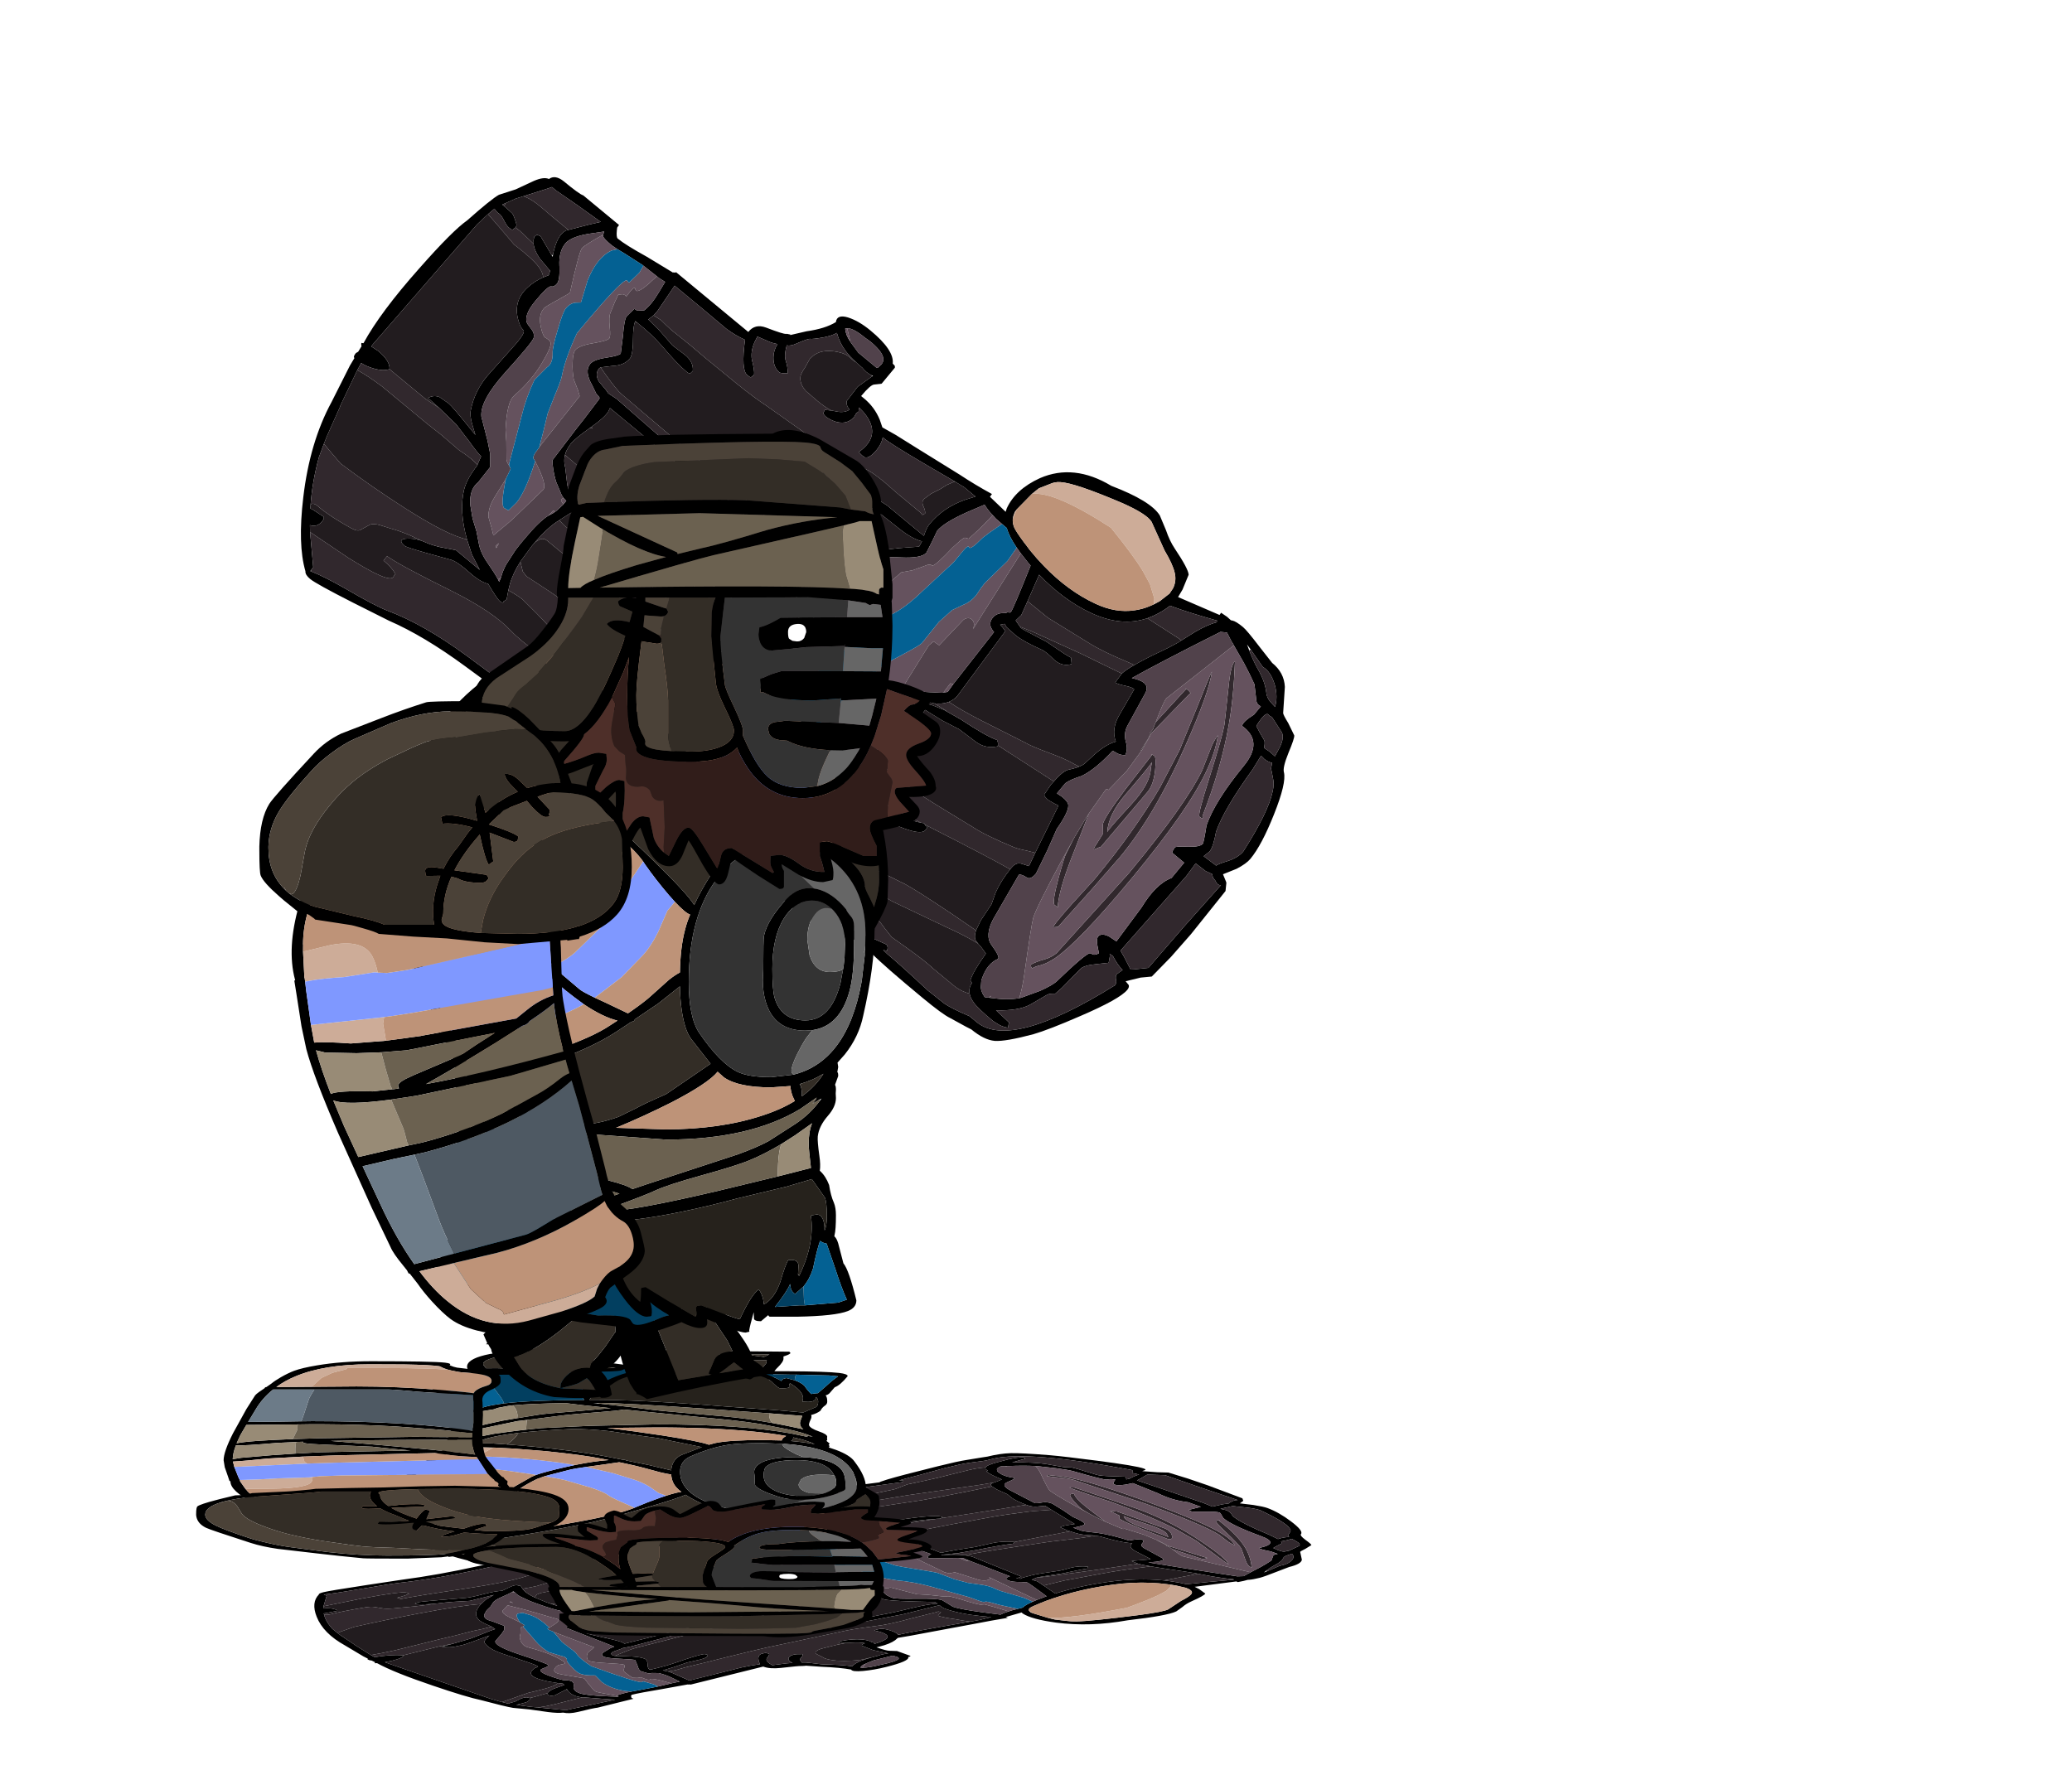 <?xml version="1.0" encoding="UTF-8" standalone="no"?>
<svg xmlns:ffdec="https://www.free-decompiler.com/flash" xmlns:xlink="http://www.w3.org/1999/xlink" ffdec:objectType="frame" height="390.85px" width="456.2px" xmlns="http://www.w3.org/2000/svg">
  <g transform="matrix(1.0, 0.0, 0.0, 1.0, 143.45, 308.45)">
    <filter id="filter0">
      <feOffset dx="3.536" dy="3.535" in="SourceGraphic" result="filterResult0"/>
      <feColorMatrix in="filterResult0" result="filterResult1" type="matrix" values="0 0 0 0 0.0,0 0 0 0 0.0,0 0 0 0 0.0,0 0 0 1 0"/>
      <feColorMatrix in="filterResult1" result="filterResult2" type="matrix" values="1 0 0 0 0,0 1 0 0 0,0 0 1 0 0,0 0 0 0.297 0"/>
    </filter>
    <use ffdec:characterId="576" filter="url(#filter0)" height="350.6" id="shadowMC" transform="matrix(1.0, 0.0, 0.0, -0.3, -143.45, 82.381)" width="450.75" xlink:href="#sprite0"/>
    <use ffdec:characterId="408" height="35.35" transform="matrix(1.532, 0.0, 0.0, 1.0, -37.002, -35.7)" width="40.6" xlink:href="#shape6"/>
    <use ffdec:characterId="262" height="225.75" transform="matrix(0.634, -0.766, 0.766, 0.634, -94.577, -197.023)" width="131.15" xlink:href="#shape1"/>
    <use ffdec:characterId="263" height="154.75" transform="matrix(1.0, 0.0, 0.0, 1.0, -54.8, -169.25)" width="106.9" xlink:href="#shape2"/>
    <use ffdec:characterId="264" height="121.1" transform="matrix(0.965, -0.255, 0.255, 0.965, -88.346, -124.128)" width="63.0" xlink:href="#shape3"/>
    <use ffdec:characterId="265" height="101.05" transform="matrix(1.0, 0.0, 0.0, 1.0, -39.35, -213.75)" width="102.9" xlink:href="#shape4"/>
    <use ffdec:characterId="266" height="53.5" transform="matrix(1.0, 0.0, 0.0, 1.0, -86.35, -154.05)" width="82.0" xlink:href="#shape5"/>
  </g>
  <defs>
    <g id="sprite0" transform="matrix(1.0, 0.0, 0.0, 1.0, 138.0, 308.45)">
      <use ffdec:characterId="238" height="34.0" transform="matrix(1.532, 0.0, 0.0, 1.0, -38.666, -33.15)" width="46.45" xlink:href="#shape0"/>
      <use ffdec:characterId="262" height="225.75" transform="matrix(0.636, -0.769, 0.769, 0.636, -89.776, -194.033)" width="131.15" xlink:href="#shape1"/>
      <use ffdec:characterId="263" height="154.75" transform="matrix(1.0, 0.0, 0.0, 1.0, -54.8, -166.5)" width="106.9" xlink:href="#shape2"/>
      <use ffdec:characterId="264" height="121.1" transform="matrix(1.0, 0.0, 0.0, 1.0, -92.3, -129.5)" width="63.0" xlink:href="#shape3"/>
      <use ffdec:characterId="265" height="101.05" transform="matrix(1.0, 0.0, 0.0, 1.0, -39.35, -211.0)" width="102.9" xlink:href="#shape4"/>
      <use ffdec:characterId="266" height="53.5" transform="matrix(1.0, 0.0, 0.0, 1.0, -98.35, -153.3)" width="82.0" xlink:href="#shape5"/>
    </g>
    <g id="shape0" transform="matrix(1.0, 0.0, 0.0, 1.0, 29.45, 30.75)">
      <path d="M12.95 -26.5 Q12.9 -23.45 13.5 -20.7 13.9 -18.95 14.5 -17.65 14.4 -14.35 15.15 -10.65 16.0 -6.45 16.0 -4.15 L16.0 -2.5 16.2 -2.15 Q17.0 -0.8 17.0 0.1 L16.85 1.0 14.95 1.1 -1.0 1.75 Q-1.45 0.85 -2.25 0.25 L-2.1 0.1 -2.3 -0.65 -2.5 -2.2 Q-2.5 -7.45 -1.75 -12.35 L-2.0 -12.1 Q-3.15 -10.95 -10.25 -6.35 L-13.55 -3.65 Q-15.4 -2.4 -17.55 -2.05 -17.3 -0.3 -18.75 3.05 -19.45 3.55 -20.45 2.85 L-20.45 2.65 Q-22.7 1.9 -26.2 -0.7 -29.15 -3.65 -29.45 -8.95 -29.6 -12.5 -28.75 -14.35 L-28.7 -15.0 -28.6 -15.4 -28.85 -15.65 -28.6 -15.7 -28.15 -17.65 -26.9 -18.3 -26.3 -18.3 -24.75 -18.95 -22.7 -19.4 Q-19.2 -20.1 -17.0 -22.3 L-15.95 -22.65 Q-12.55 -25.45 -9.55 -26.65 -3.2 -29.1 1.3 -24.6 L1.55 -24.35 Q3.4 -28.25 5.9 -29.95 8.6 -31.75 10.8 -29.6 L12.95 -26.5 M9.0 -1.4 L10.65 -4.2 Q11.5 -5.55 13.6 -5.2 L13.5 -7.7 12.95 -11.05 Q12.55 -13.2 12.5 -14.45 L12.45 -16.6 11.75 -16.5 4.5 -15.45 4.45 -1.1 5.85 -1.1 9.0 -1.05 9.05 -1.05 9.35 -1.05 9.0 -1.4 M13.2 -2.85 L10.5 -1.05 14.0 -0.95 13.2 -2.85 M-12.4 -15.5 Q-13.25 -14.75 -18.35 -12.85 -23.95 -10.75 -26.75 -11.15 L-27.05 -9.25 Q-27.7 -5.3 -24.4 -1.9 L-24.15 -1.65 Q-23.2 -0.7 -20.4 0.9 -20.35 0.85 -20.25 0.95 L-20.2 0.4 Q-19.95 -1.05 -20.0 -1.9 L-21.65 -1.55 -24.15 -1.85 Q-24.25 -1.85 -24.35 -1.95 L-23.9 -2.7 -21.7 -4.1 Q-19.8 -4.7 -18.55 -3.65 L-18.0 -4.3 Q-17.55 -4.75 -16.05 -5.45 -14.7 -6.2 -14.2 -6.7 L-11.9 -8.3 Q-10.1 -9.5 -9.6 -10.0 L-7.65 -11.35 Q-9.0 -11.9 -10.45 -13.35 L-12.3 -15.4 -12.35 -15.55 -12.4 -15.5" fill="#000000" fill-rule="evenodd" stroke="none"/>
      <path d="M9.0 -1.05 L9.0 -1.4 9.05 -1.05 9.0 -1.05" fill="#5b6171" fill-rule="evenodd" stroke="none"/>
      <path d="M9.0 -1.05 L5.85 -1.1 4.45 -1.1 4.5 -15.45 11.75 -16.5 12.45 -16.6 12.5 -14.45 Q12.55 -13.2 12.95 -11.05 L13.5 -7.7 13.6 -5.2 Q11.5 -5.55 10.65 -4.2 L9.0 -1.4 9.0 -1.05 M-24.4 -1.9 Q-27.7 -5.3 -27.05 -9.25 L-26.75 -11.15 Q-23.95 -10.75 -18.35 -12.85 -13.25 -14.75 -12.4 -15.5 L-12.3 -15.4 -10.45 -13.35 Q-9.0 -11.9 -7.65 -11.35 L-9.6 -10.0 Q-10.1 -9.5 -11.9 -8.3 L-14.2 -6.7 Q-14.7 -6.2 -16.05 -5.45 -17.55 -4.75 -18.0 -4.3 L-18.55 -3.65 Q-19.8 -4.7 -21.7 -4.1 L-23.9 -2.7 -24.35 -1.95 -24.4 -1.9 M13.2 -2.85 L14.0 -0.95 10.5 -1.05 13.2 -2.85 M-24.15 -1.65 L-24.15 -1.85 -21.65 -1.55 -20.0 -1.9 Q-19.95 -1.05 -20.2 0.4 L-20.4 0.9 Q-23.2 -0.7 -24.15 -1.65" fill="#332d26" fill-rule="evenodd" stroke="none"/>
    </g>
    <g id="shape1" transform="matrix(1.0, 0.0, 0.0, 1.0, 43.0, 129.25)">
      <path d="M40.35 -127.75 Q47.45 -126.65 49.2 -125.95 L52.5 -123.85 56.5 -121.95 Q58.65 -120.85 58.95 -119.65 60.6 -119.25 60.65 -116.8 60.65 -112.25 61.0 -111.5 L61.0 -101.2 60.3 -101.15 59.75 -100.8 Q58.5 -99.95 58.5 -99.5 58.5 -97.3 59.5 -92.0 L60.5 -85.25 60.6 -85.25 60.85 -84.8 61.0 -84.9 61.0 -64.05 Q63.4 -64.1 64.25 -61.65 65.6 -57.65 66.0 -57.35 L66.0 -57.25 66.1 -57.25 66.5 -56.5 66.4 -56.45 69.35 -54.2 Q72.4 -51.4 75.05 -50.5 76.55 -51.45 77.55 -49.1 78.5 -46.75 78.5 -43.4 78.5 -36.55 76.0 -34.95 L75.9 -34.25 75.6 -34.0 71.0 -34.0 69.8 -35.15 Q69.25 -35.75 66.0 -35.75 L66.0 -34.85 Q66.0 -31.9 64.6 -29.25 L63.65 -27.7 64.25 -24.35 65.0 -18.75 66.5 -7.85 Q66.95 -3.7 67.75 0.4 L67.0 0.45 66.65 5.25 67.4 4.95 Q71.9 3.75 77.25 6.35 84.55 10.05 86.0 19.6 89.0 28.45 87.8 32.05 L86.15 35.2 Q84.85 37.3 84.25 39.3 82.7 44.5 81.75 45.35 L78.35 46.4 76.45 46.7 79.25 56.3 79.85 56.25 80.0 57.85 79.95 59.0 80.1 59.25 Q80.5 60.0 80.5 62.0 80.5 63.15 79.5 67.45 L78.5 72.05 Q78.55 75.45 76.2 77.6 L71.5 81.0 Q71.2 81.25 70.5 83.3 L69.25 86.05 Q68.85 86.5 65.4 87.55 62.1 88.6 61.5 89.5 60.05 91.45 52.9 93.75 45.95 96.0 42.0 96.0 40.6 96.0 38.35 95.05 L35.5 93.5 34.65 95.1 34.5 95.3 33.0 96.3 20.75 96.5 14.05 96.3 8.0 95.8 6.25 94.05 3.5 92.0 3.3 93.05 Q3.05 93.5 2.25 93.5 -0.4 93.5 -8.8 89.2 -15.7 85.7 -18.55 83.75 -23.75 80.05 -25.15 78.1 -26.5 76.15 -26.5 72.5 L-26.8 71.15 -27.55 67.25 Q-28.0 65.45 -28.0 59.65 -28.0 48.7 -27.6 44.75 L-27.25 42.2 -27.0 42.35 -27.3 41.35 -29.0 35.5 Q-31.0 29.95 -31.0 24.25 -31.0 20.7 -30.3 19.0 -29.9 18.3 -27.75 17.4 L-27.3 17.25 -28.0 12.8 -29.2 3.0 -28.45 2.95 -28.25 2.55 -26.95 2.6 -26.8 2.0 Q-26.5 0.9 -26.5 -0.6 -26.5 -4.95 -29.0 -10.2 -31.5 -15.45 -31.5 -16.15 L-31.45 -16.7 -31.6 -16.65 -33.0 -26.1 Q-34.15 -33.75 -34.85 -45.35 L-36.0 -65.1 Q-36.65 -76.45 -39.0 -84.6 L-41.0 -93.3 Q-43.0 -102.2 -43.0 -103.9 -43.0 -105.35 -42.35 -105.8 -38.9 -110.9 -30.05 -116.6 -19.7 -123.3 -9.75 -125.25 L-1.0 -127.25 0.95 -127.55 Q0.95 -128.0 2.0 -128.0 L2.55 -127.8 3.95 -128.0 Q4.2 -128.35 4.5 -128.5 L4.75 -128.1 Q12.4 -129.6 25.35 -129.15 36.6 -128.8 40.35 -127.75 M43.35 -125.25 L42.2 -125.35 41.45 -125.45 41.0 -125.5 5.85 -126.35 5.3 -126.3 5.5 -124.5 Q5.5 -121.05 4.0 -120.0 2.75 -120.75 1.85 -122.85 1.2 -124.35 1.05 -125.7 L-0.7 -125.35 -9.1 -123.25 -9.3 -123.15 -16.3 -121.2 -18.0 -120.65 -21.0 -119.6 Q-26.2 -117.25 -30.5 -114.15 L-30.95 -113.85 -30.8 -113.25 -30.5 -110.6 Q-30.45 -110.45 -30.55 -110.3 -30.7 -110.0 -31.5 -110.0 -33.25 -110.0 -33.85 -111.55 L-35.0 -110.55 -40.5 -105.1 -40.4 -105.05 -41.25 -105.0 -41.65 -105.0 -41.6 -104.9 Q-40.55 -101.7 -39.6 -96.1 -38.4 -88.9 -37.5 -86.25 -34.7 -78.15 -34.0 -66.35 L-32.95 -46.6 Q-32.25 -34.9 -31.0 -27.0 L-30.2 -21.55 -29.95 -19.6 -28.9 -20.85 Q-26.35 -23.65 -25.5 -25.0 L-23.2 -22.6 Q-20.5 -20.35 -17.8 -20.35 -17.3 -20.35 -16.45 -21.0 L-14.75 -22.4 -14.5 -22.6 -14.15 -23.05 -14.2 -23.2 -14.4 -24.0 -14.5 -26.0 -14.5 -29.75 -14.45 -34.3 -14.4 -34.85 Q-14.15 -37.05 -13.5 -38.0 -12.75 -36.8 -12.55 -34.0 L-12.5 -30.05 -12.5 -26.85 -12.5 -25.25 -12.5 -24.3 -10.5 -24.95 -10.15 -25.05 -5.95 -25.95 -5.75 -25.95 -5.25 -25.95 -4.5 -25.85 -4.3 -25.75 -4.1 -25.65 -3.75 -24.95 -3.35 -25.05 -3.05 -25.3 -3.15 -25.5 -3.45 -26.8 -3.5 -29.6 -3.4 -33.6 Q-3.15 -35.9 -2.0 -37.0 L-1.9 -36.95 -1.55 -36.8 -1.25 -36.55 Q-1.0 -36.25 -1.0 -35.4 L-1.35 -29.45 -1.45 -26.35 Q-0.05 -27.0 1.6 -26.8 4.25 -26.45 5.0 -24.1 4.85 -22.1 5.1 -21.0 L5.15 -20.85 5.35 -20.4 5.4 -20.4 Q5.85 -19.6 7.05 -19.1 8.05 -18.7 9.5 -18.5 L14.95 -16.6 20.25 -14.75 Q21.15 -14.75 22.1 -15.6 L23.1 -16.25 Q22.65 -17.25 22.5 -19.55 L22.5 -23.8 22.55 -28.15 Q22.75 -30.95 23.5 -31.5 24.85 -29.15 25.05 -24.35 L25.0 -16.6 25.0 -16.3 Q26.2 -15.7 28.0 -13.35 30.45 -10.25 33.25 -10.25 L35.05 -10.55 36.05 -11.0 36.2 -11.1 Q37.65 -12.0 39.75 -12.0 41.15 -12.0 44.9 -8.3 L44.95 -8.25 46.1 -7.1 48.3 -4.8 48.5 -4.6 49.8 -4.85 Q48.8 -6.95 48.75 -10.65 L48.65 -15.25 48.5 -17.5 Q48.1 -20.15 47.75 -24.9 L47.5 -30.25 47.5 -32.15 Q47.6 -33.95 48.5 -34.5 49.65 -33.05 49.8 -29.95 49.7 -26.55 49.85 -25.25 L51.0 -15.85 51.0 -5.3 Q52.75 -6.0 53.75 -6.0 58.65 -6.0 63.0 -3.35 L65.0 -2.05 65.0 -5.25 64.65 -7.7 63.5 -14.7 Q62.0 -23.85 62.0 -26.05 L62.0 -26.25 61.95 -26.2 Q60.65 -25.5 59.0 -25.5 56.7 -25.5 56.15 -26.3 56.0 -26.5 56.0 -27.25 L56.1 -28.25 Q60.85 -26.95 62.7 -30.35 63.6 -32.0 63.75 -34.5 L63.0 -34.0 62.35 -34.15 61.5 -34.0 Q59.2 -34.0 58.1 -36.3 57.6 -37.45 57.5 -38.75 57.5 -39.55 57.8 -39.8 L58.5 -40.0 59.35 -38.75 59.9 -37.75 59.95 -37.65 Q60.8 -36.15 62.05 -35.8 62.25 -37.0 63.1 -37.5 L67.1 -37.65 70.9 -36.65 71.1 -36.55 71.0 -36.95 Q70.7 -38.2 71.0 -39.55 L71.0 -39.65 71.0 -39.8 71.0 -39.9 71.05 -41.3 71.05 -41.35 Q71.15 -43.35 71.5 -44.75 72.05 -47.0 73.35 -48.8 72.15 -49.25 70.7 -50.45 68.8 -52.05 68.5 -52.6 68.15 -53.0 65.8 -54.2 64.5 -54.85 64.15 -55.6 62.4 -54.85 61.55 -53.85 60.55 -52.25 59.5 -51.5 58.5 -52.65 58.5 -53.05 58.5 -54.8 60.25 -56.2 61.45 -57.15 63.05 -57.35 L62.45 -58.6 61.5 -61.85 60.15 -61.55 60.0 -61.5 Q58.0 -60.9 56.8 -59.55 55.4 -57.6 54.5 -57.0 L53.65 -57.2 Q53.5 -57.3 53.5 -58.15 53.5 -59.95 59.2 -63.5 58.6 -65.6 58.45 -68.2 L58.5 -75.25 58.5 -83.15 51.75 -82.5 50.45 -82.55 49.1 -82.85 49.05 -82.85 49.0 -82.85 49.0 -82.6 48.7 -79.35 48.0 -75.1 48.15 -71.55 Q48.15 -69.1 46.5 -68.0 L45.75 -68.1 Q45.5 -68.2 45.5 -69.0 45.5 -71.6 46.45 -76.95 47.0 -80.3 46.9 -84.15 L46.9 -84.85 46.75 -84.8 Q45.75 -84.55 43.45 -82.65 L42.5 -81.9 Q40.6 -80.5 39.75 -80.5 37.75 -80.5 36.05 -82.4 L34.1 -84.25 33.75 -84.35 Q32.1 -84.35 31.45 -82.5 L31.0 -80.1 30.75 -79.25 30.8 -78.9 31.0 -77.0 30.35 -53.35 29.5 -53.0 Q28.35 -54.0 28.35 -55.65 L28.5 -58.5 Q28.4 -59.4 28.45 -61.1 L28.5 -63.55 28.5 -76.9 27.7 -76.7 Q26.2 -76.45 22.7 -77.4 L22.5 -77.45 22.3 -77.5 Q18.45 -78.55 16.8 -78.55 L16.35 -78.5 16.25 -78.5 16.2 -78.5 15.1 -78.3 Q13.2 -77.8 12.0 -76.1 L9.8 -73.8 Q8.5 -72.5 8.5 -71.6 8.5 -70.45 8.05 -69.55 L7.7 -68.95 7.85 -68.05 8.5 -62.85 8.5 -59.5 8.25 -59.35 8.1 -59.3 7.5 -59.0 Q6.2 -60.05 6.0 -61.5 L6.0 -64.5 5.5 -67.2 5.15 -68.75 2.55 -69.6 2.2 -69.7 Q-0.55 -70.7 -5.5 -70.75 L-6.15 -70.75 -10.35 -70.5 Q-13.45 -70.1 -15.7 -69.1 L-16.95 -68.5 -18.75 -67.5 -19.55 -67.75 -19.75 -67.65 Q-20.0 -67.7 -20.0 -68.5 -20.0 -69.2 -18.7 -72.85 -19.5 -74.5 -19.4 -77.45 -19.25 -81.05 -19.8 -82.5 L-22.2 -87.85 Q-24.0 -91.95 -24.0 -92.4 -24.0 -94.65 -22.6 -93.25 -21.5 -92.15 -20.75 -90.3 L-20.5 -89.5 Q-20.2 -88.3 -19.3 -86.4 L-17.5 -83.1 -17.5 -76.25 -16.0 -79.75 -14.1 -82.75 Q-10.35 -88.15 -6.05 -90.25 -4.05 -91.2 -0.85 -91.4 L-0.6 -91.4 0.1 -91.45 0.1 -91.5 2.05 -92.05 Q2.15 -93.25 2.95 -96.25 L4.0 -100.85 4.4 -105.95 4.5 -108.6 4.5 -109.0 4.5 -109.1 4.5 -109.25 4.5 -109.35 Q5.9 -108.85 6.3 -107.5 L6.5 -105.1 Q6.5 -103.9 5.2 -97.6 L4.9 -96.05 6.2 -98.0 Q7.4 -99.8 8.5 -100.35 12.3 -102.4 16.7 -102.35 L26.5 -102.0 Q29.1 -102.0 29.5 -102.5 L29.75 -103.6 Q32.35 -108.75 37.55 -107.95 39.55 -107.65 41.35 -106.75 L42.5 -106.1 43.5 -106.5 43.5 -106.75 44.1 -110.0 Q44.7 -112.1 45.75 -113.15 L45.75 -113.1 46.35 -113.65 46.55 -113.75 46.75 -113.85 47.0 -114.0 47.75 -113.85 48.0 -113.0 46.75 -109.55 46.3 -108.35 46.2 -108.0 46.65 -108.3 Q50.5 -110.35 52.5 -109.5 L52.6 -109.45 53.0 -109.15 57.0 -106.25 58.95 -104.75 58.5 -111.15 58.0 -116.85 58.0 -118.0 Q57.9 -118.0 52.45 -121.55 L51.0 -122.5 50.85 -122.6 50.8 -122.6 49.3 -123.35 48.0 -124.0 48.0 -123.4 48.0 -123.3 47.9 -121.05 Q47.75 -120.4 46.6 -118.75 46.5 -118.6 46.0 -118.5 L45.15 -118.7 Q45.0 -118.8 45.0 -119.65 45.0 -120.25 45.55 -121.5 46.05 -122.65 46.0 -123.25 45.9 -123.75 46.15 -124.6 L46.2 -124.75 43.35 -125.25 M57.1 -102.55 L57.8 -102.8 55.8 -104.6 Q52.4 -107.75 50.25 -107.75 47.95 -107.75 45.6 -105.6 L45.5 -105.5 Q43.25 -103.5 42.25 -103.5 41.25 -103.5 40.95 -104.1 40.65 -104.75 36.25 -104.75 31.9 -104.75 31.2 -102.85 L30.8 -101.25 Q30.55 -100.3 29.75 -99.85 28.9 -99.4 19.8 -99.8 11.35 -100.15 8.85 -97.6 L5.65 -93.2 3.75 -90.85 1.5 -89.0 -2.75 -88.9 Q-5.3 -89.45 -7.8 -87.0 L-9.75 -84.75 -11.4 -82.25 -13.05 -80.25 Q-14.45 -78.65 -15.2 -75.95 -16.0 -73.1 -16.55 -71.8 L-16.8 -71.25 -15.85 -71.55 Q-15.35 -71.75 -14.6 -72.05 L-13.55 -72.35 -13.15 -72.45 -12.9 -72.5 -9.1 -72.95 -7.55 -73.0 -6.25 -73.0 Q-0.75 -73.0 1.45 -72.2 L1.8 -72.05 Q2.55 -71.7 3.45 -71.5 L5.35 -71.25 5.4 -71.25 5.5 -71.25 6.5 -71.25 Q6.5 -72.0 6.85 -72.9 L8.35 -75.75 Q10.0 -78.15 11.5 -79.35 L20.15 -79.7 22.4 -79.75 22.6 -79.75 28.5 -80.0 28.75 -80.1 28.85 -80.3 29.0 -81.25 29.85 -83.1 Q31.1 -86.5 33.25 -86.5 34.5 -86.5 36.6 -84.6 38.7 -82.75 39.3 -82.75 L42.6 -84.85 Q45.65 -87.0 46.5 -87.0 L47.55 -86.9 48.85 -86.75 48.95 -86.05 48.95 -86.0 50.0 -84.85 Q52.0 -84.4 55.15 -84.9 L57.8 -85.3 57.6 -86.85 57.6 -86.9 57.6 -87.05 57.6 -87.5 57.5 -91.3 57.5 -91.5 56.95 -96.05 56.65 -98.05 56.5 -99.55 Q56.5 -101.95 56.85 -102.35 L57.1 -102.55 M64.25 3.5 Q64.45 1.85 64.9 0.65 L61.0 -1.35 Q56.1 -3.75 53.75 -3.75 L51.15 -3.1 48.5 -2.5 Q46.85 -2.5 44.1 -6.15 41.35 -9.85 40.25 -9.85 37.95 -9.85 36.15 -8.9 34.35 -8.0 33.0 -8.0 31.25 -8.0 28.1 -10.6 25.25 -13.0 24.85 -14.25 L23.1 -13.0 Q22.45 -12.5 20.5 -12.5 19.05 -12.5 12.3 -14.55 5.2 -16.65 4.5 -17.6 4.35 -17.8 3.35 -21.75 2.6 -24.75 0.75 -24.75 -1.2 -24.75 -1.6 -24.05 L-2.5 -22.6 Q-4.65 -20.8 -5.95 -21.1 -6.65 -21.3 -7.7 -22.6 L-7.8 -22.75 -7.85 -22.85 -8.7 -23.55 -9.2 -23.7 -9.45 -23.7 Q-10.75 -23.55 -13.05 -21.0 L-14.05 -19.9 -15.6 -18.45 -15.85 -18.3 -16.15 -18.15 -17.75 -18.0 Q-19.5 -18.0 -22.2 -19.65 L-25.55 -21.6 -28.15 -18.75 -29.2 -17.6 -29.3 -17.1 -29.5 -15.85 Q-29.5 -15.35 -27.85 -12.3 L-27.2 -11.1 -25.75 -8.0 Q-25.3 -6.7 -24.95 -4.5 L-24.85 -3.95 -24.5 -1.1 -24.5 -0.55 -24.8 1.65 -25.2 3.8 -24.25 5.2 -21.8 10.25 Q-21.75 11.1 -21.15 11.35 L-17.5 11.6 -16.85 11.6 -15.0 11.5 -11.05 11.8 -5.0 13.0 Q-2.3 13.5 -2.05 14.8 L-1.75 17.3 Q3.1 16.9 9.55 17.0 L20.85 17.25 Q21.65 15.0 22.75 15.0 23.2 15.0 25.25 17.9 L25.6 18.35 25.85 18.7 26.75 19.9 27.75 20.8 29.85 20.65 44.5 20.25 Q44.5 19.85 44.85 19.05 45.5 18.0 46.75 18.0 48.1 18.0 49.05 19.15 L49.5 19.65 49.75 19.65 50.0 20.15 50.25 20.3 Q51.05 20.3 61.0 17.1 L61.15 16.25 61.7 13.7 62.1 12.2 Q62.9 9.4 64.05 7.7 L64.05 7.2 64.1 4.6 64.25 3.5 M75.6 -47.7 L75.25 -48.0 Q74.15 -46.9 73.75 -45.25 L73.7 -45.15 73.0 -42.35 73.0 -37.1 73.15 -36.9 74.25 -36.75 Q76.15 -36.75 76.5 -39.95 76.7 -41.55 76.5 -43.3 76.5 -46.65 75.6 -47.7 M71.8 43.6 L73.15 44.15 75.85 44.75 77.25 44.6 Q79.05 44.15 80.15 42.65 81.3 41.15 82.5 37.8 L85.55 31.55 Q86.2 29.65 84.65 24.05 81.4 13.05 79.45 10.4 78.75 9.4 77.6 8.85 L75.35 7.6 73.4 7.2 71.6 7.05 68.65 6.8 67.9 6.85 Q67.05 7.1 66.5 7.45 L66.4 7.5 Q65.65 8.05 65.2 8.9 64.75 9.75 64.0 12.8 L63.85 13.5 63.55 14.7 63.1 17.2 62.8 19.5 Q61.95 27.1 63.65 33.55 64.9 38.35 68.05 41.15 69.35 42.35 71.0 43.2 L71.8 43.6 M49.0 24.2 L49.0 24.25 Q49.0 24.95 49.5 27.05 L50.25 30.55 50.55 33.65 Q50.7 35.65 51.0 37.0 L50.0 38.0 Q48.25 36.9 48.25 34.55 48.5 32.0 48.25 31.0 47.0 26.5 47.0 24.35 L47.1 21.7 47.4 20.9 46.6 20.25 46.5 21.0 46.25 22.05 28.5 23.0 Q27.3 23.0 26.2 22.4 25.25 21.85 24.4 20.85 L23.9 20.15 23.05 18.55 23.0 18.5 22.65 18.75 22.7 18.85 22.75 18.95 22.85 19.1 23.25 19.9 23.3 20.05 24.15 22.7 24.9 26.95 Q25.6 33.6 26.5 36.0 26.2 36.65 25.7 36.9 L25.5 37.0 Q23.3 35.25 23.2 32.55 L23.0 28.05 22.1 23.9 21.5 19.6 21.5 19.5 Q13.5 19.85 9.35 19.5 L9.5 19.5 6.35 19.4 -2.25 19.25 -2.8 19.15 -1.95 22.45 -1.3 25.6 Q-0.05 31.6 1.65 34.7 L2.0 35.3 1.75 36.05 Q2.25 36.5 1.0 36.5 -1.05 36.5 -3.25 27.25 L-5.0 18.0 Q-5.0 17.1 -4.7 16.55 L-4.65 16.5 -4.55 16.35 -4.3 16.15 -4.25 16.1 -4.45 15.85 -4.5 15.8 Q-6.1 14.65 -14.0 14.1 L-14.4 14.1 -14.75 14.05 -22.0 13.3 Q-23.5 11.85 -26.85 6.45 L-26.0 12.75 -25.2 17.2 Q-24.75 17.45 -24.5 18.0 L-24.95 18.35 -24.9 18.65 -25.35 18.55 -27.0 19.25 Q-28.8 20.1 -29.0 21.25 L-29.05 22.75 -29.0 24.35 Q-29.0 28.25 -26.85 35.65 L-24.0 46.0 Q-24.1 46.7 -25.0 47.0 L-25.4 46.25 -25.5 47.5 Q-25.5 51.25 -26.0 59.5 L-25.9 64.25 Q-25.7 66.3 -24.5 70.3 L-24.5 72.0 -24.5 72.35 -24.5 72.5 Q-24.3 82.2 1.3 90.75 1.95 90.75 2.4 90.15 2.9 89.5 3.5 89.5 L5.0 89.9 Q5.1 88.45 6.0 86.3 L5.95 85.4 5.5 85.8 4.25 86.5 2.3 84.6 Q0.35 82.65 -0.75 82.55 L-6.65 82.05 -8.55 81.75 Q-9.3 80.8 -9.8 80.55 L-14.0 79.0 Q-16.7 77.9 -19.75 74.0 L-20.0 78.0 Q-20.25 78.0 -21.0 78.5 -21.5 77.85 -21.8 76.55 L-22.0 75.0 Q-22.0 70.5 -21.55 69.0 -21.25 67.85 -20.65 67.15 -19.85 66.15 -18.5 66.05 L-18.25 65.4 -18.15 65.35 Q-16.3 64.6 -11.5 64.25 L-11.05 62.5 -10.95 61.8 -10.9 61.55 -10.75 60.8 Q-10.45 59.9 -8.95 59.3 L-6.55 58.7 -2.3 58.25 0.3 57.3 Q3.0 56.55 6.3 56.5 L6.75 56.5 Q8.4 56.5 8.85 57.65 L9.5 59.25 12.65 58.45 24.0 55.75 23.75 54.7 23.5 53.25 Q23.5 51.95 23.9 51.75 L26.5 51.5 27.45 51.55 Q30.6 51.6 31.6 52.45 33.15 53.7 34.4 54.15 L34.7 54.25 34.75 54.25 38.3 54.75 Q41.45 55.35 43.0 56.5 44.5 53.85 48.25 53.3 L54.5 52.25 Q54.65 51.75 53.9 50.3 53.05 48.7 53.0 48.05 L55.45 47.9 Q56.8 48.1 58.7 48.85 L59.65 49.2 Q62.3 50.25 66.0 52.0 L66.1 52.05 66.2 52.1 67.65 52.7 68.5 53.05 73.0 54.55 Q76.05 55.7 77.6 56.85 L77.75 56.75 77.95 56.7 Q75.3 50.7 74.15 47.4 L73.85 46.55 Q71.9 46.15 69.8 45.15 L68.5 44.45 Q63.3 41.25 61.45 34.1 59.75 27.55 60.65 19.85 L54.5 21.6 51.25 22.5 49.55 22.3 49.5 22.4 49.0 24.2 M76.1 63.0 L76.25 62.65 76.4 62.15 77.3 60.05 76.5 58.85 Q62.0 52.5 56.1 50.25 57.0 51.95 57.0 53.0 57.0 54.3 55.55 54.65 L47.25 56.25 Q45.5 56.65 44.4 58.2 43.35 59.75 42.0 60.0 41.3 59.1 41.2 58.35 L41.0 57.25 Q35.3 56.9 32.3 55.5 30.05 54.05 28.75 53.75 L25.85 53.75 26.0 55.15 Q26.0 56.9 25.4 57.4 24.25 58.4 19.75 58.75 L14.8 60.15 9.25 61.5 Q7.35 61.5 7.25 60.5 7.1 59.1 6.6 58.75 L-4.65 60.65 Q-8.6 61.5 -9.25 64.0 -10.1 67.35 -10.75 67.05 -12.95 65.95 -16.0 67.0 L-16.7 67.25 -17.75 68.0 Q-18.65 68.6 -19.1 70.2 L-18.95 70.5 -18.6 71.0 -18.45 71.25 -18.25 71.55 Q-16.45 74.5 -14.4 76.25 L-14.0 76.55 -10.15 78.8 Q-7.45 80.1 -6.3 80.25 2.45 81.25 3.25 81.95 L3.45 82.6 Q3.55 83.1 4.5 83.5 L5.65 82.1 Q6.6 81.0 7.25 81.0 8.35 81.0 8.8 82.85 L9.0 84.8 18.35 84.3 Q24.35 83.4 27.6 85.25 L32.0 85.25 32.0 81.8 32.25 81.65 33.25 81.5 Q33.65 81.5 35.25 83.65 36.9 85.75 37.85 85.75 38.2 85.75 41.5 83.8 46.8 81.8 56.85 81.75 63.95 81.75 63.5 75.8 64.4 75.35 67.1 76.25 L69.5 76.25 Q69.15 75.2 70.15 74.35 L72.35 72.05 73.5 69.6 74.5 67.25 76.1 63.0 M7.4 88.4 L6.2 91.2 6.75 91.8 9.0 94.0 21.0 94.25 33.35 94.7 Q32.8 94.15 33.35 93.05 L33.5 92.3 34.0 91.6 33.6 90.1 33.5 87.3 30.0 87.5 8.0 86.8 7.4 88.4 M36.0 91.1 Q36.8 91.35 38.35 92.4 40.5 93.75 42.25 93.75 52.4 92.5 56.6 90.3 58.2 89.5 59.0 88.4 L60.35 86.75 61.45 86.15 Q61.0 85.3 61.0 84.25 L61.1 83.25 57.6 83.75 Q46.85 84.45 41.8 86.3 38.8 88.0 37.5 88.0 L35.85 87.65 36.0 90.65 36.0 91.1 M77.75 66.5 L78.1 65.15 77.4 66.35 Q76.05 68.8 75.5 70.3 74.35 73.45 72.6 75.25 71.7 76.15 71.55 77.65 L71.4 78.75 Q73.5 77.85 75.05 75.7 76.85 73.1 76.5 71.0 L77.75 66.5 M69.15 78.75 Q69.35 77.7 65.5 78.25 64.95 79.45 64.15 81.7 63.7 82.25 62.85 82.65 L63.0 84.1 62.95 85.7 64.5 85.4 Q67.3 84.9 68.0 83.55 L69.25 79.6 Q69.05 79.3 69.15 78.75" fill="#000000" fill-rule="evenodd" stroke="none"/>
      <path d="M4.0 -120.0 L4.0 -109.75 4.4 -105.95 4.0 -100.85 2.95 -96.25 Q2.15 -93.25 2.05 -92.05 L0.1 -91.5 0.2 -92.6 Q0.3 -94.1 0.0 -96.75 L0.1 -101.9 0.0 -105.75 0.0 -118.85 Q-0.2 -122.75 -0.7 -125.35 L1.05 -125.7 Q1.2 -124.35 1.85 -122.85 2.75 -120.75 4.0 -120.0 M41.35 -106.75 Q42.45 -107.75 42.75 -110.35 43.0 -112.6 42.85 -116.35 L43.85 -122.0 44.35 -125.1 43.35 -125.25 46.2 -124.75 46.15 -124.6 Q45.9 -123.75 46.0 -123.25 46.05 -122.65 45.55 -121.5 45.0 -120.25 45.0 -119.65 45.0 -118.8 45.15 -118.7 L46.0 -118.5 45.95 -118.5 46.0 -117.25 45.75 -113.4 45.75 -113.15 Q44.7 -112.1 44.1 -110.0 L43.5 -106.75 43.5 -106.5 42.5 -106.1 41.35 -106.75 M48.0 -123.4 L48.0 -124.0 49.3 -123.35 48.65 -123.65 48.25 -123.5 48.0 -123.4 M52.45 -121.55 Q57.9 -118.0 58.0 -118.0 L58.0 -116.85 58.5 -111.15 58.95 -104.75 57.0 -106.25 53.0 -109.15 53.0 -113.85 53.05 -117.1 Q53.05 -119.65 52.6 -121.0 L52.45 -121.55 M46.75 -84.8 L46.9 -84.85 46.9 -84.15 46.75 -84.8 M50.45 -82.55 L51.75 -82.5 58.5 -83.15 58.5 -75.25 58.45 -68.2 Q58.6 -65.6 59.2 -63.5 53.5 -59.95 53.5 -58.15 53.5 -57.3 53.65 -57.2 L54.5 -57.0 Q55.4 -57.6 56.8 -59.55 58.0 -60.9 60.0 -61.5 L60.15 -61.55 61.5 -61.85 62.45 -58.6 63.05 -57.35 Q61.45 -57.15 60.25 -56.2 58.5 -54.8 58.5 -53.05 58.5 -52.65 59.5 -51.5 60.55 -52.25 61.55 -53.85 62.4 -54.85 64.15 -55.6 64.5 -54.85 65.8 -54.2 68.15 -53.0 68.5 -52.6 68.8 -52.05 70.7 -50.45 72.15 -49.25 73.35 -48.8 72.05 -47.0 71.5 -44.75 71.15 -43.35 71.05 -41.35 70.9 -42.05 71.0 -43.0 71.1 -44.35 70.15 -46.1 69.25 -47.75 68.0 -48.75 67.15 -49.35 66.2 -49.6 L65.1 -49.75 62.9 -49.35 Q61.35 -49.2 60.75 -48.85 59.4 -48.0 59.05 -45.9 L59.0 -42.85 Q58.95 -40.95 59.25 -39.15 L59.35 -38.75 58.5 -40.0 57.8 -39.8 Q57.5 -39.55 57.5 -38.75 57.6 -37.45 58.1 -36.3 59.2 -34.0 61.5 -34.0 L62.35 -34.15 63.0 -34.0 63.75 -34.5 Q63.6 -32.0 62.7 -30.35 60.85 -26.95 56.1 -28.25 L56.0 -27.25 Q56.0 -26.5 56.15 -26.3 56.7 -25.5 59.0 -25.5 60.65 -25.5 61.95 -26.2 L62.0 -26.05 Q62.0 -23.85 63.5 -14.7 L64.65 -7.7 63.0 -8.55 61.35 -9.1 59.15 -10.05 57.25 -10.5 Q56.45 -10.5 56.05 -9.7 55.55 -8.6 55.0 -8.25 L54.0 -8.65 54.4 -8.5 54.5 -9.35 54.5 -15.9 54.6 -19.65 Q54.6 -22.75 54.25 -24.35 L53.05 -28.9 Q52.35 -31.6 52.25 -33.0 L51.65 -41.6 51.0 -50.25 Q50.6 -53.9 50.55 -58.85 L50.5 -67.5 50.55 -71.95 50.5 -76.1 Q50.4 -77.55 50.7 -80.6 L50.45 -82.55 M46.1 -7.1 L44.95 -8.25 45.2 -8.05 45.35 -7.9 45.35 -7.85 46.1 -7.1 M36.05 -11.0 L35.05 -10.55 35.6 -11.0 36.05 -11.0 M-1.35 -29.45 L-1.0 -35.4 Q-1.0 -36.25 -1.25 -36.55 L-1.55 -36.8 Q-1.65 -40.7 -2.15 -44.8 -2.9 -50.8 -3.0 -57.25 L-3.0 -68.85 Q-3.0 -69.85 -3.8 -70.3 L-4.85 -70.7 -5.5 -70.75 Q-0.55 -70.7 2.2 -69.7 L2.0 -68.1 Q2.0 -65.45 3.0 -57.7 4.0 -49.9 4.0 -42.25 L4.0 -34.75 Q4.0 -33.5 2.95 -32.45 L1.35 -31.25 -1.35 -29.45 M-3.15 -25.5 L-3.05 -25.3 -3.35 -25.05 -3.15 -25.5 M-10.5 -24.95 L-12.5 -24.3 -12.5 -25.25 -10.5 -24.95 M-12.5 -26.85 L-12.5 -30.05 -12.55 -34.0 Q-12.75 -36.8 -13.5 -38.0 -14.15 -37.05 -14.4 -34.85 L-15.0 -41.1 Q-15.0 -42.9 -16.15 -49.65 L-17.3 -57.05 -16.9 -60.35 -16.5 -64.75 Q-16.5 -66.05 -16.95 -68.5 L-15.7 -69.1 Q-13.45 -70.1 -10.35 -70.5 L-11.7 -68.7 -12.0 -67.4 -11.35 -61.55 Q-10.75 -55.95 -11.0 -53.0 -11.15 -50.6 -10.0 -45.5 -8.75 -40.1 -8.75 -38.0 -9.15 -33.85 -9.0 -32.0 -8.6 -28.6 -11.25 -28.15 L-12.5 -27.85 -12.5 -26.85 M-14.2 -23.2 L-14.15 -23.05 -14.5 -22.6 -14.75 -22.4 -14.65 -22.45 -14.2 -23.2 M-30.2 -21.55 L-31.0 -27.0 Q-32.25 -34.9 -32.95 -46.6 L-34.0 -66.35 Q-34.7 -78.15 -37.5 -86.25 -38.4 -88.9 -39.6 -96.1 -40.55 -101.7 -41.6 -104.9 L-41.25 -105.0 -40.4 -105.05 -40.5 -105.1 -35.0 -110.55 -35.0 -110.5 -34.0 -100.4 Q-32.65 -90.0 -31.0 -90.0 L-30.05 -90.1 -30.05 -90.25 Q-29.5 -91.6 -29.5 -94.0 L-28.25 -94.0 Q-28.0 -90.45 -25.1 -78.2 -22.75 -68.1 -23.5 -62.25 -23.85 -59.25 -23.45 -54.2 L-23.0 -46.1 -23.0 -42.35 Q-23.0 -41.15 -22.0 -40.05 L-21.0 -38.5 -20.0 -30.05 -20.25 -27.2 -20.55 -24.1 Q-21.65 -25.2 -22.05 -26.35 -22.6 -27.0 -25.75 -27.0 -28.2 -27.0 -29.55 -23.6 L-30.2 -21.55 M-30.5 -114.15 Q-26.2 -117.25 -21.0 -119.6 L-18.0 -120.65 -18.45 -118.2 -19.0 -115.0 Q-18.6 -106.4 -17.55 -97.9 -16.15 -86.5 -14.1 -82.75 L-16.0 -79.75 -17.5 -76.25 -17.5 -83.1 -19.3 -86.4 Q-20.2 -88.3 -20.5 -89.5 L-20.75 -90.3 -21.45 -93.0 Q-22.15 -95.4 -23.0 -97.25 L-24.0 -99.7 Q-24.55 -100.9 -25.25 -101.35 L-27.5 -102.25 Q-28.25 -102.5 -28.55 -104.1 -29.5 -109.15 -29.5 -112.35 -29.35 -114.1 -30.2 -114.35 L-30.5 -114.15 M34.1 -84.25 L33.45 -81.85 Q32.5 -78.1 32.5 -76.9 L32.25 -58.1 32.0 -40.35 32.0 -20.1 31.95 -19.35 30.85 -20.95 Q29.7 -22.85 29.3 -24.75 L29.3 -26.2 29.1 -35.0 Q29.5 -42.0 29.5 -51.1 L29.5 -53.0 30.35 -53.35 31.0 -77.0 30.8 -78.9 30.75 -79.25 31.0 -80.1 31.45 -82.5 Q32.1 -84.35 33.75 -84.35 L34.1 -84.25 M22.7 -77.4 L22.5 -77.0 22.3 -77.5 22.5 -77.45 22.7 -77.4 M15.1 -78.3 L14.15 -77.95 Q14.15 -72.3 13.45 -62.7 12.5 -49.6 12.5 -44.3 12.5 -36.0 13.1 -30.6 L13.45 -27.0 14.0 -23.5 14.05 -22.15 9.85 -23.1 Q8.5 -23.35 8.5 -26.65 8.5 -27.3 9.15 -28.7 9.85 -30.2 10.0 -31.35 L10.1 -34.3 10.0 -36.8 Q10.0 -43.05 9.35 -47.85 L8.25 -59.1 8.25 -59.35 8.5 -59.5 8.5 -62.85 7.85 -68.05 7.7 -68.95 8.05 -69.55 Q8.5 -70.45 8.5 -71.6 8.5 -72.5 9.8 -73.8 L12.0 -76.1 Q13.2 -77.8 15.1 -78.3 M26.2 22.4 Q26.55 25.8 27.6 30.5 L30.0 41.05 Q30.3 42.85 31.65 46.65 32.95 50.4 33.25 52.3 L33.55 53.75 34.4 54.15 Q33.15 53.7 31.6 52.45 30.6 51.6 27.45 51.55 L25.7 36.9 Q26.2 36.65 26.5 36.0 25.6 33.6 24.9 26.95 L24.15 22.7 24.35 23.4 23.9 20.15 24.4 20.85 Q25.25 21.85 26.2 22.4 M55.45 47.9 L53.05 38.0 50.0 26.8 49.05 23.85 49.0 24.2 49.5 22.4 49.55 22.3 51.25 22.5 54.5 21.6 54.55 27.45 56.0 37.8 Q56.45 41.4 58.25 47.25 L58.7 48.85 Q56.8 48.1 55.45 47.9 M68.5 44.45 L69.8 45.15 Q71.9 46.15 73.85 46.55 L74.15 47.4 Q75.3 50.7 77.95 56.7 L77.75 56.75 77.6 56.85 Q76.05 55.7 73.0 54.55 L68.5 53.05 69.5 53.4 69.5 52.75 68.5 44.45 M6.35 19.4 L6.25 19.55 Q5.95 20.45 5.95 22.15 L6.0 24.6 Q6.0 28.5 6.85 34.6 L8.25 44.3 Q8.6 47.55 10.6 54.05 10.85 54.9 11.85 56.75 L12.65 58.45 9.5 59.25 8.85 57.65 Q8.4 56.5 6.75 56.5 L6.3 56.5 Q5.5 51.8 1.9 35.7 L1.75 36.05 2.0 35.3 1.65 34.7 0.35 29.0 -0.35 25.45 Q-0.9 23.55 -1.95 22.45 L-2.8 19.15 -2.25 19.25 6.35 19.4 M-4.3 16.15 L-4.35 15.95 -4.45 15.85 -4.25 16.1 -4.3 16.15 M-14.75 14.05 Q-15.5 15.5 -15.5 16.85 -15.5 21.7 -13.95 28.25 L-11.05 40.75 Q-10.45 43.9 -9.55 52.75 L-9.0 58.75 -8.95 59.3 Q-10.45 59.9 -10.75 60.8 L-10.9 61.55 Q-11.4 58.05 -12.65 53.5 L-15.8 41.0 -17.0 34.55 -18.25 28.25 Q-19.0 21.15 -21.05 24.0 -22.0 25.35 -22.0 30.1 L-21.5 35.7 -21.05 41.25 Q-21.05 41.9 -21.5 43.55 L-22.0 45.85 -21.65 50.65 Q-21.35 55.05 -21.5 57.3 L-21.5 63.3 Q-21.5 64.8 -21.0 66.25 L-20.65 67.15 Q-21.25 67.85 -21.55 69.0 -22.0 70.5 -22.0 75.0 L-21.8 76.55 Q-21.5 77.85 -21.0 78.5 -20.25 78.0 -20.0 78.0 L-19.75 74.0 Q-16.7 77.9 -14.0 79.0 L-9.8 80.55 Q-9.3 80.8 -8.55 81.75 L-6.65 82.05 -0.75 82.55 Q0.35 82.65 2.3 84.6 L4.25 86.5 5.5 85.8 5.95 85.4 6.0 86.3 Q5.1 88.45 5.0 89.9 L3.5 89.5 Q2.9 89.5 2.4 90.15 1.95 90.75 1.3 90.75 -24.3 82.2 -24.5 72.5 L-24.5 72.35 -24.5 72.0 -24.5 70.3 Q-25.7 66.3 -25.9 64.25 L-26.0 59.5 Q-25.5 51.25 -25.5 47.5 L-25.4 46.25 -25.0 47.0 Q-24.1 46.7 -24.0 46.0 L-26.85 35.65 Q-29.0 28.25 -29.0 24.35 L-29.05 22.75 -29.0 21.25 Q-28.8 20.1 -27.0 19.25 L-25.35 18.55 -24.9 18.65 -24.95 18.35 -24.5 18.0 Q-24.75 17.45 -25.2 17.2 L-26.0 12.75 -26.85 6.45 Q-23.5 11.85 -22.0 13.3 L-14.75 14.05 M21.15 62.9 L25.65 62.2 26.9 62.05 16.15 65.6 Q9.7 67.8 6.75 69.8 6.5 70.35 6.5 69.1 6.5 68.35 11.5 66.05 16.1 63.95 17.0 63.8 L20.35 63.05 21.15 62.9 M45.2 62.15 L45.0 62.0 48.25 61.55 48.75 61.4 48.8 61.4 48.95 61.35 49.15 61.1 50.3 61.1 51.3 60.75 51.95 60.55 61.75 61.05 61.9 60.85 62.0 61.6 61.85 62.4 61.25 62.3 49.35 61.35 49.85 61.2 48.45 61.6 48.4 61.6 45.2 62.15 M27.0 66.0 Q28.0 65.25 36.45 64.85 L45.75 64.55 45.9 64.35 46.0 65.1 Q46.0 65.65 43.65 67.25 40.95 69.0 39.0 69.0 L22.85 68.8 Q22.85 68.65 22.25 68.4 L21.5 68.0 Q21.65 67.75 22.9 67.65 L25.5 67.3 27.0 66.0 M26.35 67.8 Q27.05 67.6 34.35 68.0 40.65 68.35 43.35 66.25 L44.6 65.55 Q43.45 65.75 35.25 65.6 29.55 65.5 26.35 67.8 M9.25 71.95 L16.55 72.3 Q30.35 72.3 41.4 70.5 L50.6 68.55 59.55 65.75 Q67.9 63.05 68.5 63.0 64.65 65.45 51.9 69.0 35.9 73.5 24.0 73.5 L14.7 73.25 3.25 72.8 2.5 72.05 Q2.8 71.7 9.25 71.95 M36.0 91.1 L36.0 90.65 35.85 87.65 37.5 88.0 Q38.8 88.0 41.8 86.3 46.85 84.45 57.6 83.75 L61.1 83.25 61.0 84.25 Q61.0 85.3 61.45 86.15 L60.35 86.75 59.0 88.4 Q58.2 89.5 56.6 90.3 52.4 92.5 42.25 93.75 40.5 93.75 38.35 92.4 36.8 91.35 36.0 91.1 M7.4 88.4 L8.0 86.8 30.0 87.5 33.5 87.3 33.6 90.1 34.0 91.6 33.5 92.3 33.35 93.05 Q32.8 94.15 33.35 94.7 L21.0 94.25 9.0 94.0 6.75 91.8 6.2 91.2 7.4 88.4 M68.4 67.9 Q72.5 65.15 73.5 65.5 66.95 70.5 61.7 73.45 53.35 78.2 42.5 81.8 42.0 82.6 42.0 81.35 42.0 80.8 49.7 77.7 58.85 74.0 61.35 72.55 L68.4 67.9 M77.4 66.35 L77.75 66.5 76.5 71.0 Q76.85 73.1 75.05 75.7 73.5 77.85 71.4 78.75 L71.55 77.65 Q71.7 76.15 72.6 75.25 74.35 73.45 75.5 70.3 76.05 68.8 77.4 66.35 M58.5 73.0 Q55.35 74.95 50.55 76.15 41.5 78.5 22.25 78.5 3.55 78.5 -2.7 76.65 -4.5 76.1 -5.75 75.25 -6.85 74.4 -7.5 74.25 -7.5 73.8 -7.0 73.5 -5.75 74.0 -4.25 75.05 -3.05 75.9 -1.5 76.25 L22.5 77.3 Q42.35 77.3 50.4 75.25 L54.8 73.8 Q56.7 73.1 58.5 73.0 M69.15 78.75 Q69.05 79.3 69.25 79.6 L68.0 83.55 Q67.3 84.9 64.5 85.4 L62.95 85.7 63.0 84.1 62.85 82.65 Q63.7 82.25 64.15 81.7 64.95 79.45 65.5 78.25 69.35 77.7 69.15 78.75" fill="#31282d" fill-rule="evenodd" stroke="none"/>
      <path d="M57.1 -102.55 L56.85 -102.35 Q56.5 -101.95 56.5 -99.55 L56.65 -98.05 55.6 -98.85 Q52.4 -100.4 47.15 -98.75 L42.4 -96.75 41.65 -97.6 Q40.8 -98.5 39.25 -98.5 38.2 -98.5 34.45 -96.85 30.75 -95.3 29.85 -94.5 28.05 -92.9 26.5 -93.4 L22.6 -93.75 Q18.25 -92.6 15.0 -91.0 L4.7 -86.2 4.5 -86.05 4.3 -85.65 4.6 -86.45 Q4.85 -87.15 5.35 -87.5 L8.15 -89.85 10.0 -91.6 Q14.95 -95.35 17.05 -95.0 22.1 -94.15 26.5 -94.85 30.8 -95.5 31.3 -96.3 31.6 -96.8 31.35 -98.1 31.75 -99.2 32.7 -100.3 34.25 -102.25 36.15 -102.25 36.65 -102.25 39.5 -101.1 42.35 -100.0 42.5 -100.0 50.85 -104.25 51.8 -104.25 52.65 -104.25 57.1 -102.55 M57.5 -91.3 L57.6 -87.5 55.1 -87.85 Q51.55 -88.45 52.35 -89.35 53.05 -90.1 49.85 -89.85 49.95 -90.35 49.7 -90.8 L49.0 -91.5 47.3 -91.05 44.75 -90.25 Q43.9 -90.0 42.3 -88.4 40.8 -86.85 40.25 -86.85 39.6 -86.85 37.2 -88.9 34.8 -91.0 33.5 -91.0 32.65 -91.0 31.05 -89.75 29.45 -88.55 28.25 -87.1 L27.65 -86.0 27.0 -84.85 26.25 -83.75 11.85 -83.45 Q14.95 -84.85 18.75 -86.75 L22.7 -88.05 Q26.2 -89.1 27.1 -89.6 30.65 -91.55 36.6 -93.1 52.1 -93.1 52.7 -92.05 52.5 -91.5 52.6 -91.35 L55.75 -91.0 57.5 -91.3 M28.85 -80.3 L28.75 -80.1 28.5 -80.0 28.85 -80.3 M6.85 -72.9 Q6.5 -72.0 6.5 -71.25 L5.5 -71.25 5.55 -71.45 Q5.7 -72.05 6.0 -72.35 L6.6 -72.15 6.85 -72.9 M3.45 -71.5 Q2.55 -71.7 1.8 -72.05 L1.45 -72.2 3.0 -72.1 3.1 -71.6 3.45 -71.5 M-12.9 -72.5 L-13.15 -72.45 -13.15 -72.5 -12.9 -72.5 M-15.85 -71.55 L-16.8 -71.25 -16.55 -71.8 -15.85 -71.55 M8.85 -82.15 Q6.55 -76.75 5.15 -76.75 L-4.6 -77.85 -9.7 -78.8 -8.8 -80.0 -7.25 -82.25 Q-5.75 -83.6 -3.0 -84.0 L1.7 -84.65 Q-3.5 -81.9 -3.5 -80.85 L-3.35 -79.95 -3.25 -79.75 -0.75 -79.5 Q2.3 -79.5 8.85 -82.15 M-9.2 -23.7 L-11.7 -21.95 -14.05 -19.9 -13.05 -21.0 Q-10.75 -23.55 -9.45 -23.7 L-9.2 -23.7 M-15.6 -18.45 L-16.0 -18.1 -16.15 -18.15 -15.85 -18.3 -15.6 -18.45 M-27.2 -11.1 L-27.0 -11.0 Q-26.0 -11.6 -24.35 -14.15 L-22.75 -16.5 Q-20.4 -16.5 -19.45 -15.25 -18.45 -14.0 -17.5 -14.0 L-8.6 -17.35 Q-6.4 -16.0 -6.0 -16.0 -4.3 -16.0 -2.05 -18.0 L-1.8 -17.35 Q-1.8 -14.5 1.0 -13.85 L4.5 -13.6 9.55 -12.45 14.6 -11.35 26.3 -8.55 34.1 -6.35 34.05 -5.4 34.35 -5.25 38.05 -4.6 41.6 -4.0 43.5 -2.4 45.85 -1.0 Q47.2 -0.35 47.1 0.35 47.65 0.9 53.1 1.25 L55.15 1.55 Q56.5 1.8 56.5 2.0 L56.85 2.75 60.1 3.2 63.75 3.5 64.25 3.5 64.1 4.6 64.05 7.2 64.05 6.4 63.75 6.25 60.7 5.4 59.0 5.0 Q55.05 4.65 55.45 4.05 55.75 3.5 54.0 3.5 L50.7 3.5 41.25 2.25 Q37.5 1.85 34.75 0.95 32.35 0.15 31.25 -0.75 L28.8 -1.75 26.5 -2.5 16.75 -2.9 16.85 -3.35 Q16.8 -3.7 15.5 -4.0 14.05 -4.35 10.35 -4.1 8.1 -3.95 6.25 -5.85 L4.75 -7.55 0.25 -8.0 Q-3.5 -8.0 -5.95 -7.15 -6.5 -7.0 -8.0 -8.6 -9.6 -10.1 -11.75 -10.1 L-15.8 -9.25 Q-17.05 -8.85 -17.85 -7.45 -18.55 -6.25 -20.5 -6.0 -23.8 -5.5 -24.85 -4.6 L-24.95 -4.5 Q-25.3 -6.7 -25.75 -8.0 L-27.2 -11.1 M62.1 12.2 L61.7 13.7 52.8 14.85 42.0 16.25 Q43.5 15.8 43.5 14.6 43.5 13.7 42.3 13.3 L34.5 12.75 34.35 11.25 33.0 11.0 23.5 12.3 18.35 13.15 14.85 13.8 Q10.8 13.8 4.7 11.5 1.55 10.3 -2.0 8.75 -2.95 8.45 -3.0 7.85 -3.05 7.25 -4.0 7.0 L-13.05 6.7 Q-17.6 7.15 -20.8 4.75 L-23.3 2.65 -24.8 1.65 -24.5 -0.55 -24.5 -1.1 Q-23.15 -0.5 -20.0 -0.5 L-15.5 -1.05 -11.0 -1.6 Q-2.55 -1.6 -0.2 0.0 1.0 0.85 0.75 1.8 2.7 3.4 6.25 3.65 L12.5 4.25 13.95 4.8 14.75 5.3 17.45 5.55 22.25 5.8 Q23.4 6.0 27.7 7.8 31.8 9.5 32.5 9.5 L38.45 9.4 42.35 10.0 44.8 11.15 Q46.35 12.0 48.25 12.0 L50.2 11.8 51.6 11.75 58.5 12.5 62.1 12.2 M29.85 20.65 L27.75 20.8 26.75 19.9 27.0 20.15 29.6 20.05 29.85 20.65 M-16.85 11.6 L-17.5 11.6 -17.5 11.25 -16.85 11.6 M73.75 -45.25 Q74.15 -46.9 75.25 -48.0 L75.6 -47.7 73.75 -45.25 M-18.6 71.0 L-18.0 71.05 -18.45 71.25 -18.6 71.0 M-14.4 76.25 Q-12.25 75.35 -10.05 74.0 -0.2 67.95 1.25 67.3 3.35 66.4 14.5 64.15 L21.15 62.9 20.35 63.05 17.0 63.8 Q16.1 63.95 11.5 66.05 6.5 68.35 6.5 69.1 6.5 70.35 6.75 69.8 9.7 67.8 16.15 65.6 L26.9 62.05 33.35 61.55 Q33.75 61.55 33.7 62.05 L39.5 62.5 45.2 62.15 48.4 61.6 48.45 61.6 49.85 61.2 49.35 61.35 61.25 62.3 61.85 62.4 62.0 61.6 61.9 60.85 61.75 61.05 51.95 60.55 Q56.5 59.0 57.5 59.0 L66.75 61.0 76.0 63.0 76.1 63.0 74.5 67.25 73.5 69.6 72.35 72.05 70.15 74.35 Q69.15 75.2 69.5 76.25 L67.1 76.25 Q64.4 75.35 63.5 75.8 63.95 81.75 56.85 81.75 46.8 81.8 41.5 83.8 38.2 85.75 37.85 85.75 36.9 85.75 35.25 83.65 33.65 81.5 33.25 81.5 L32.25 81.65 32.0 81.8 32.0 85.25 27.6 85.25 Q24.35 83.4 18.35 84.3 L9.0 84.8 8.8 82.85 Q8.35 81.0 7.25 81.0 6.6 81.0 5.65 82.1 L4.5 83.5 Q3.55 83.1 3.45 82.6 L3.25 81.95 Q2.45 81.25 -6.3 80.25 -7.45 80.1 -10.15 78.8 L-14.0 76.55 -14.4 76.25 M27.0 66.0 L25.5 67.3 22.9 67.65 Q21.65 67.75 21.5 68.0 L22.25 68.4 Q22.85 68.65 22.85 68.8 L39.0 69.0 Q40.95 69.0 43.65 67.25 46.0 65.65 46.0 65.1 L45.9 64.35 45.75 64.55 36.45 64.85 Q28.0 65.25 27.0 66.0 M9.25 71.95 Q2.8 71.7 2.5 72.05 L3.25 72.8 14.7 73.25 24.0 73.5 Q35.9 73.5 51.9 69.0 64.65 65.45 68.5 63.0 67.9 63.05 59.55 65.75 L50.6 68.55 41.4 70.5 Q30.35 72.3 16.55 72.3 L9.25 71.95 M26.35 67.8 Q29.55 65.5 35.25 65.6 43.45 65.75 44.6 65.55 L43.35 66.25 Q40.65 68.35 34.35 68.0 27.05 67.6 26.35 67.8 M68.4 67.9 L61.35 72.55 Q58.85 74.0 49.7 77.7 42.0 80.8 42.0 81.35 42.0 82.6 42.5 81.8 53.35 78.2 61.7 73.45 66.95 70.5 73.5 65.5 72.5 65.15 68.4 67.9 M58.5 73.0 Q56.7 73.1 54.8 73.8 L50.4 75.25 Q42.35 77.3 22.5 77.3 L-1.5 76.25 Q-3.05 75.9 -4.25 75.05 -5.75 74.0 -7.0 73.5 -7.5 73.8 -7.5 74.25 -6.85 74.4 -5.75 75.25 -4.5 76.1 -2.7 76.65 3.55 78.5 22.25 78.5 41.5 78.5 50.55 76.15 55.35 74.95 58.5 73.0 M-11.15 -76.95 L-10.25 -76.75 -11.45 -76.5 -11.15 -76.95" fill="#65525e" fill-rule="evenodd" stroke="none"/>
      <path d="M-16.55 -71.8 Q-16.0 -73.1 -15.2 -75.95 -14.45 -78.65 -13.05 -80.25 L-11.4 -82.25 -9.75 -84.75 -7.8 -87.0 Q-5.3 -89.45 -2.75 -88.9 L1.5 -89.0 3.75 -90.85 5.65 -93.2 8.85 -97.6 Q11.35 -100.15 19.8 -99.8 28.9 -99.4 29.75 -99.85 30.55 -100.3 30.8 -101.25 L31.2 -102.85 Q31.9 -104.75 36.25 -104.75 40.65 -104.75 40.95 -104.1 41.25 -103.5 42.25 -103.5 43.25 -103.5 45.5 -105.5 L45.6 -105.6 Q47.95 -107.75 50.25 -107.75 52.4 -107.75 55.8 -104.6 L57.8 -102.8 57.1 -102.55 Q52.65 -104.25 51.8 -104.25 50.85 -104.25 42.5 -100.0 42.35 -100.0 39.5 -101.1 36.65 -102.25 36.15 -102.25 34.25 -102.25 32.7 -100.3 31.75 -99.2 31.35 -98.1 31.6 -96.8 31.3 -96.3 30.8 -95.5 26.5 -94.85 22.1 -94.15 17.05 -95.0 14.95 -95.35 10.0 -91.6 L8.15 -89.85 5.35 -87.5 Q4.85 -87.15 4.6 -86.45 L4.3 -85.65 4.15 -85.35 4.1 -85.25 1.7 -84.65 -3.0 -84.0 Q-5.75 -83.6 -7.25 -82.25 L-8.8 -80.0 -9.7 -78.8 -4.6 -77.85 5.15 -76.75 Q6.55 -76.75 8.85 -82.15 L9.0 -82.55 Q9.0 -83.2 10.5 -83.35 L10.7 -83.35 11.8 -83.4 11.85 -83.45 26.25 -83.75 27.0 -84.85 27.65 -86.0 28.25 -87.1 Q29.45 -88.55 31.05 -89.75 32.65 -91.0 33.5 -91.0 34.8 -91.0 37.2 -88.9 39.6 -86.85 40.25 -86.85 40.8 -86.85 42.3 -88.4 43.9 -90.0 44.75 -90.25 L47.3 -91.05 49.0 -91.5 49.7 -90.8 Q49.95 -90.35 49.85 -89.85 53.05 -90.1 52.35 -89.35 51.55 -88.45 55.1 -87.85 L57.6 -87.5 57.6 -87.05 57.6 -86.9 57.6 -86.85 57.8 -85.3 55.15 -84.9 Q52.0 -84.4 50.0 -84.85 L48.95 -86.0 48.95 -86.05 48.85 -86.75 47.55 -86.9 46.5 -87.0 Q45.65 -87.0 42.6 -84.85 L39.3 -82.75 Q38.7 -82.75 36.6 -84.6 34.5 -86.5 33.25 -86.5 31.1 -86.5 29.85 -83.1 L29.0 -81.25 28.85 -80.3 28.5 -80.0 22.6 -79.75 22.4 -79.75 20.15 -79.7 11.5 -79.35 Q10.0 -78.15 8.35 -75.75 L6.85 -72.9 6.6 -72.15 6.0 -72.35 Q5.7 -72.05 5.55 -71.45 L5.5 -71.25 5.4 -71.25 5.35 -71.25 3.45 -71.5 3.1 -71.6 3.0 -72.1 1.45 -72.2 Q-0.75 -73.0 -6.25 -73.0 L-7.55 -73.0 -9.1 -72.95 -12.9 -72.5 -13.15 -72.5 -13.15 -72.45 -13.55 -72.35 -14.6 -72.05 Q-15.35 -71.75 -15.85 -71.55 L-16.55 -71.8 M-9.2 -23.7 L-8.7 -23.55 -7.85 -22.85 -7.8 -22.75 -7.7 -22.6 Q-6.65 -21.3 -5.95 -21.1 -4.65 -20.8 -2.5 -22.6 L-1.6 -24.05 Q-1.2 -24.75 0.75 -24.75 2.6 -24.75 3.35 -21.75 4.35 -17.8 4.5 -17.6 5.2 -16.65 12.3 -14.55 19.05 -12.5 20.5 -12.5 22.45 -12.5 23.1 -13.0 L24.85 -14.25 Q25.25 -13.0 28.1 -10.6 31.25 -8.0 33.0 -8.0 34.35 -8.0 36.15 -8.9 37.95 -9.85 40.25 -9.85 41.35 -9.85 44.1 -6.15 46.85 -2.5 48.5 -2.5 L51.15 -3.1 53.75 -3.75 Q56.1 -3.75 61.0 -1.35 L64.9 0.65 Q64.45 1.85 64.25 3.5 L63.75 3.5 60.1 3.2 56.85 2.75 56.5 2.0 Q56.5 1.8 55.15 1.55 L53.1 1.25 Q47.65 0.9 47.1 0.35 47.2 -0.35 45.85 -1.0 L43.5 -2.4 41.6 -4.0 38.05 -4.6 34.35 -5.25 34.05 -5.4 34.1 -6.35 26.3 -8.55 14.6 -11.35 9.55 -12.45 4.5 -13.6 1.0 -13.85 Q-1.8 -14.5 -1.8 -17.35 L-2.05 -18.0 Q-4.3 -16.0 -6.0 -16.0 -6.4 -16.0 -8.6 -17.35 L-17.5 -14.0 Q-18.45 -14.0 -19.45 -15.25 -20.4 -16.5 -22.75 -16.5 L-24.35 -14.15 Q-26.0 -11.6 -27.0 -11.0 L-27.2 -11.1 -27.85 -12.3 Q-29.5 -15.35 -29.5 -15.85 L-29.3 -17.1 -29.2 -17.6 -28.15 -18.75 -25.55 -21.6 -22.2 -19.65 Q-19.5 -18.0 -17.75 -18.0 L-16.15 -18.15 -16.0 -18.1 -15.6 -18.45 -14.05 -19.9 -11.7 -21.95 -9.2 -23.7 M61.7 13.7 L61.15 16.25 61.0 17.1 Q51.05 20.3 50.25 20.3 L50.0 20.15 49.75 19.65 49.5 19.65 49.05 19.15 Q48.1 18.0 46.75 18.0 45.5 18.0 44.85 19.05 44.5 19.85 44.5 20.25 L29.85 20.65 29.6 20.05 27.0 20.15 26.75 19.9 25.85 18.7 25.6 18.35 25.25 17.9 Q23.2 15.0 22.75 15.0 21.65 15.0 20.85 17.25 L9.55 17.0 Q3.1 16.9 -1.75 17.3 L-2.05 14.8 Q-2.3 13.5 -5.0 13.0 L-11.05 11.8 -15.0 11.5 -16.85 11.6 -17.5 11.25 -17.5 11.6 -21.15 11.35 Q-21.75 11.1 -21.8 10.25 L-24.25 5.2 -25.2 3.8 -24.8 1.65 -23.3 2.65 -20.8 4.75 Q-17.6 7.15 -13.05 6.7 L-4.0 7.0 Q-3.05 7.25 -3.0 7.85 -2.95 8.45 -2.0 8.75 1.55 10.3 4.7 11.5 10.8 13.8 14.85 13.8 L18.35 13.15 23.5 12.3 33.0 11.0 34.35 11.25 34.5 12.75 42.3 13.3 Q43.5 13.7 43.5 14.6 43.5 15.8 42.0 16.25 L52.8 14.85 61.7 13.7 M75.6 -47.7 Q76.5 -46.65 76.5 -43.3 76.7 -41.55 76.5 -39.95 76.15 -36.75 74.25 -36.75 L73.15 -36.9 73.0 -37.1 73.0 -42.35 73.7 -45.15 73.75 -45.25 75.6 -47.7 M-18.6 71.0 L-18.95 70.5 -19.1 70.2 Q-18.65 68.6 -17.75 68.0 L-16.7 67.25 -16.0 67.0 Q-12.95 65.95 -10.75 67.05 -10.1 67.35 -9.25 64.0 -8.6 61.5 -4.65 60.65 L6.6 58.75 Q7.1 59.1 7.25 60.5 7.35 61.5 9.25 61.5 L14.8 60.15 19.75 58.75 Q24.25 58.4 25.4 57.4 26.0 56.9 26.0 55.15 L25.85 53.75 28.75 53.75 Q30.05 54.05 32.3 55.5 35.3 56.9 41.0 57.25 L41.2 58.35 Q41.3 59.1 42.0 60.0 43.35 59.75 44.4 58.2 45.5 56.65 47.25 56.25 L55.55 54.65 Q57.0 54.3 57.0 53.0 57.0 51.95 56.1 50.25 62.0 52.5 76.5 58.85 L77.3 60.05 76.4 62.15 76.25 62.65 76.1 63.0 76.0 63.0 66.75 61.0 57.5 59.0 Q56.5 59.0 51.95 60.55 L51.3 60.75 50.3 61.1 49.15 61.1 48.95 61.35 48.8 61.4 48.75 61.4 48.25 61.55 45.0 62.0 45.2 62.15 39.5 62.5 33.7 62.05 Q33.75 61.55 33.35 61.55 L26.9 62.05 25.65 62.2 21.15 62.9 14.5 64.15 Q3.35 66.4 1.25 67.3 -0.2 67.95 -10.05 74.0 -12.25 75.35 -14.4 76.25 -16.45 74.5 -18.25 71.55 L-18.45 71.25 -18.0 71.05 -18.6 71.0 M-11.15 -76.95 L-11.45 -76.5 -10.25 -76.75 -11.15 -76.95" fill="#51424b" fill-rule="evenodd" stroke="none"/>
      <path d="M4.0 -120.0 Q5.5 -121.05 5.5 -124.5 L5.3 -126.3 5.85 -126.35 41.0 -125.5 41.45 -125.45 42.2 -125.35 43.35 -125.25 44.35 -125.1 43.85 -122.0 42.85 -116.35 Q43.0 -112.6 42.75 -110.35 42.45 -107.75 41.35 -106.75 39.55 -107.65 37.55 -107.95 32.35 -108.75 29.75 -103.6 L29.5 -102.5 Q29.1 -102.0 26.5 -102.0 L16.7 -102.35 Q12.3 -102.4 8.5 -100.35 7.4 -99.8 6.2 -98.0 L4.9 -96.05 5.2 -97.6 Q6.5 -103.9 6.5 -105.1 L6.3 -107.5 Q5.9 -108.85 4.5 -109.35 L4.5 -109.25 4.5 -109.1 4.5 -109.0 4.5 -108.6 4.4 -105.95 4.0 -109.75 4.0 -120.0 M46.0 -118.5 Q46.5 -118.6 46.6 -118.75 47.75 -120.4 47.9 -121.05 L48.0 -123.3 48.0 -123.4 48.25 -123.5 48.65 -123.65 49.3 -123.35 50.8 -122.6 50.85 -122.6 51.0 -122.5 52.45 -121.55 52.6 -121.0 Q53.05 -119.65 53.05 -117.1 L53.0 -113.85 53.0 -109.15 52.6 -109.45 52.5 -109.5 Q50.5 -110.35 46.65 -108.3 L46.3 -108.35 46.75 -109.55 48.0 -113.0 47.75 -113.85 47.0 -114.0 46.75 -113.85 46.55 -113.75 46.35 -113.65 45.75 -113.1 45.75 -113.15 45.75 -113.4 46.0 -117.25 45.95 -118.5 46.0 -118.5 M-0.7 -125.35 Q-0.2 -122.75 0.0 -118.85 L0.0 -105.75 0.1 -101.9 0.0 -96.75 Q0.3 -94.1 0.2 -92.6 L0.1 -91.5 0.1 -91.45 -0.6 -91.4 -0.85 -91.4 Q-4.05 -91.2 -6.05 -90.25 -10.35 -88.15 -14.1 -82.75 -16.15 -86.5 -17.55 -97.9 -18.6 -106.4 -19.0 -115.0 L-18.45 -118.2 -18.0 -120.65 -16.3 -121.2 -9.3 -123.15 -9.1 -123.25 -0.7 -125.35 M46.75 -84.8 L46.9 -84.15 Q47.0 -80.3 46.45 -76.95 45.5 -71.6 45.5 -69.0 45.5 -68.2 45.75 -68.1 L46.5 -68.0 Q48.15 -69.1 48.15 -71.55 L48.0 -75.1 48.7 -79.35 49.0 -82.6 49.05 -82.85 49.1 -82.85 50.45 -82.55 50.7 -80.6 Q50.4 -77.55 50.5 -76.1 L50.55 -71.95 50.5 -67.5 50.55 -58.85 Q50.6 -53.9 51.0 -50.25 L51.65 -41.6 52.25 -33.0 Q52.35 -31.6 53.05 -28.9 L54.25 -24.35 Q54.6 -22.75 54.6 -19.65 L54.5 -15.9 54.5 -9.35 54.4 -8.5 54.0 -8.65 55.0 -8.25 Q55.55 -8.6 56.05 -9.7 56.45 -10.5 57.25 -10.5 L59.15 -10.05 61.35 -9.1 63.0 -8.55 64.65 -7.7 65.0 -5.25 65.0 -2.05 63.0 -3.35 Q58.65 -6.0 53.75 -6.0 52.75 -6.0 51.0 -5.3 L51.0 -15.85 49.85 -25.25 Q49.7 -26.55 49.8 -29.95 49.65 -33.05 48.5 -34.5 47.6 -33.95 47.5 -32.15 L47.5 -30.25 47.75 -24.9 Q48.1 -20.15 48.5 -17.5 L48.65 -15.25 48.75 -10.65 Q48.8 -6.95 49.8 -4.85 L48.5 -4.6 48.3 -4.8 46.1 -7.1 45.35 -7.85 45.35 -7.9 45.2 -8.05 44.95 -8.25 44.9 -8.3 Q41.15 -12.0 39.75 -12.0 37.65 -12.0 36.2 -11.1 L36.05 -11.0 35.6 -11.0 35.05 -10.55 33.25 -10.25 Q30.45 -10.25 28.0 -13.35 26.2 -15.7 25.0 -16.3 L25.0 -16.6 25.05 -24.35 Q24.85 -29.15 23.5 -31.5 22.75 -30.95 22.55 -28.15 L22.5 -23.8 22.5 -19.55 Q22.65 -17.25 23.1 -16.25 L22.1 -15.6 Q21.15 -14.75 20.25 -14.75 L14.95 -16.6 9.5 -18.5 Q8.05 -18.7 7.05 -19.1 5.85 -19.6 5.4 -20.4 L5.35 -20.4 5.15 -20.85 5.1 -21.0 Q4.85 -22.1 5.0 -24.1 4.25 -26.45 1.6 -26.8 -0.05 -27.0 -1.45 -26.35 L-1.35 -29.45 1.35 -31.25 2.95 -32.45 Q4.0 -33.5 4.0 -34.75 L4.0 -42.25 Q4.0 -49.9 3.0 -57.7 2.0 -65.45 2.0 -68.1 L2.2 -69.7 2.55 -69.6 5.15 -68.75 5.5 -67.2 6.0 -64.5 6.0 -61.5 Q6.2 -60.05 7.5 -59.0 L8.1 -59.3 8.25 -59.35 8.25 -59.1 9.35 -47.85 Q10.0 -43.05 10.0 -36.8 L10.1 -34.3 10.0 -31.35 Q9.85 -30.2 9.15 -28.7 8.5 -27.3 8.5 -26.65 8.5 -23.35 9.85 -23.1 L14.05 -22.15 14.0 -23.5 13.45 -27.0 13.1 -30.6 Q12.5 -36.0 12.5 -44.3 12.5 -49.6 13.45 -62.7 14.15 -72.3 14.15 -77.95 L15.1 -78.3 16.2 -78.5 16.25 -78.5 16.35 -78.5 16.8 -78.55 Q18.45 -78.55 22.3 -77.5 L22.5 -77.0 22.7 -77.4 Q26.2 -76.45 27.7 -76.7 L28.5 -76.9 28.5 -63.55 28.45 -61.1 Q28.4 -59.4 28.5 -58.5 L28.35 -55.65 Q28.35 -54.0 29.5 -53.0 L29.5 -51.1 Q29.5 -42.0 29.1 -35.0 L29.3 -26.2 29.3 -24.75 Q29.7 -22.85 30.85 -20.95 L31.95 -19.35 32.0 -20.1 32.0 -40.35 32.25 -58.1 32.5 -76.9 Q32.5 -78.1 33.45 -81.85 L34.1 -84.25 36.05 -82.4 Q37.75 -80.5 39.75 -80.5 40.6 -80.5 42.5 -81.9 L43.45 -82.65 Q45.75 -84.55 46.75 -84.8 M71.05 -41.35 L71.05 -41.3 71.0 -39.9 71.0 -39.8 71.0 -39.65 71.0 -39.55 Q70.7 -38.2 71.0 -36.95 L70.9 -36.65 67.1 -37.65 63.1 -37.5 Q62.25 -37.0 62.05 -35.8 60.8 -36.15 59.95 -37.65 L59.9 -37.75 59.35 -38.75 59.25 -39.15 Q58.95 -40.95 59.0 -42.85 L59.05 -45.9 Q59.4 -48.0 60.75 -48.85 61.35 -49.2 62.9 -49.35 L65.1 -49.75 66.2 -49.6 Q67.15 -49.35 68.0 -48.75 69.25 -47.75 70.15 -46.1 71.1 -44.35 71.0 -43.0 70.9 -42.05 71.05 -41.35 M-1.55 -36.8 L-1.9 -36.95 -2.0 -37.0 Q-3.15 -35.9 -3.4 -33.6 L-3.5 -29.6 -3.45 -26.8 -3.15 -25.5 -3.35 -25.05 -3.75 -24.95 -4.1 -25.65 -4.3 -25.75 -4.5 -25.85 -5.25 -25.95 -5.75 -25.95 -5.95 -25.95 -10.15 -25.05 -10.5 -24.95 -12.5 -25.25 -12.5 -26.85 -12.5 -27.85 -11.25 -28.15 Q-8.6 -28.6 -9.0 -32.0 -9.15 -33.85 -8.75 -38.0 -8.75 -40.1 -10.0 -45.5 -11.15 -50.6 -11.0 -53.0 -10.75 -55.95 -11.35 -61.55 L-12.0 -67.4 -11.7 -68.7 -10.35 -70.5 -6.15 -70.75 -5.5 -70.75 -4.85 -70.7 -3.8 -70.3 Q-3.0 -69.85 -3.0 -68.85 L-3.0 -57.25 Q-2.9 -50.8 -2.15 -44.8 -1.65 -40.7 -1.55 -36.8 M-14.4 -34.85 L-14.45 -34.3 -14.5 -29.75 -14.5 -26.0 -14.4 -24.0 -14.2 -23.2 -14.65 -22.45 -14.75 -22.4 -16.45 -21.0 Q-17.3 -20.35 -17.8 -20.35 -20.5 -20.35 -23.2 -22.6 L-25.5 -25.0 Q-26.35 -23.65 -28.9 -20.85 L-29.95 -19.6 -30.2 -21.55 -29.55 -23.6 Q-28.2 -27.0 -25.75 -27.0 -22.6 -27.0 -22.05 -26.35 -21.65 -25.2 -20.55 -24.1 L-20.25 -27.2 -20.0 -30.05 -21.0 -38.5 -22.0 -40.05 Q-23.0 -41.15 -23.0 -42.35 L-23.0 -46.1 -23.45 -54.2 Q-23.85 -59.25 -23.5 -62.25 -22.75 -68.1 -25.1 -78.2 -28.0 -90.45 -28.25 -94.0 L-29.5 -94.0 Q-29.5 -91.6 -30.05 -90.25 L-30.05 -90.1 -31.0 -90.0 Q-32.65 -90.0 -34.0 -100.4 L-35.0 -110.5 -35.0 -110.55 -33.85 -111.55 Q-33.25 -110.0 -31.5 -110.0 -30.7 -110.0 -30.55 -110.3 -30.45 -110.45 -30.5 -110.6 L-30.8 -113.25 -30.95 -113.85 -30.5 -114.15 -30.2 -114.35 Q-29.35 -114.1 -29.5 -112.35 -29.5 -109.15 -28.55 -104.1 -28.25 -102.5 -27.5 -102.25 L-25.25 -101.35 Q-24.55 -100.9 -24.0 -99.7 L-23.0 -97.25 Q-22.15 -95.4 -21.45 -93.0 L-20.75 -90.3 Q-21.5 -92.15 -22.6 -93.25 -24.0 -94.65 -24.0 -92.4 -24.0 -91.95 -22.2 -87.85 L-19.8 -82.5 Q-19.25 -81.05 -19.4 -77.45 -19.5 -74.5 -18.7 -72.85 -20.0 -69.2 -20.0 -68.5 -20.0 -67.7 -19.75 -67.65 L-19.55 -67.75 -18.75 -67.5 -16.95 -68.5 Q-16.5 -66.05 -16.5 -64.75 L-16.9 -60.35 -17.3 -57.05 -16.15 -49.65 Q-15.0 -42.9 -15.0 -41.1 L-14.4 -34.85 M26.2 22.4 Q27.3 23.0 28.5 23.0 L46.25 22.05 46.5 21.0 46.6 20.25 47.4 20.9 47.1 21.7 47.0 24.35 Q47.0 26.5 48.25 31.0 48.5 32.0 48.25 34.55 48.25 36.9 50.0 38.0 L51.0 37.0 Q50.7 35.65 50.55 33.65 L50.25 30.55 49.5 27.05 Q49.0 24.95 49.0 24.25 L49.0 24.2 49.05 23.85 50.0 26.8 53.05 38.0 55.45 47.9 53.0 48.05 Q53.05 48.7 53.9 50.3 54.65 51.75 54.5 52.25 L48.25 53.3 Q44.5 53.85 43.0 56.5 41.45 55.35 38.3 54.75 L34.75 54.25 34.7 54.25 34.4 54.15 33.55 53.75 33.25 52.3 Q32.95 50.4 31.65 46.65 30.3 42.85 30.0 41.05 L27.6 30.5 Q26.55 25.8 26.2 22.4 M54.5 21.6 L60.65 19.85 Q59.75 27.55 61.45 34.1 63.3 41.25 68.5 44.45 L69.5 52.75 69.5 53.4 68.5 53.05 67.65 52.7 66.2 52.1 66.1 52.05 66.0 52.0 Q62.3 50.25 59.65 49.2 L58.7 48.85 58.25 47.25 Q56.45 41.4 56.0 37.8 L54.55 27.45 54.5 21.6 M22.65 18.75 L23.05 18.55 23.9 20.15 24.35 23.4 24.15 22.7 23.3 20.05 23.25 19.9 22.85 19.1 22.75 18.95 22.7 18.85 22.65 18.75 M6.35 19.4 L9.5 19.5 9.35 19.5 Q13.5 19.85 21.5 19.5 L21.5 19.6 22.1 23.9 23.0 28.05 23.2 32.55 Q23.3 35.25 25.5 37.0 L25.7 36.9 27.45 51.55 26.5 51.5 23.9 51.75 Q23.5 51.95 23.5 53.25 L23.75 54.7 24.0 55.75 12.65 58.45 11.85 56.75 Q10.85 54.9 10.6 54.05 8.6 47.55 8.25 44.3 L6.85 34.6 Q6.0 28.5 6.0 24.6 L5.95 22.15 Q5.95 20.45 6.25 19.55 L6.35 19.4 M-1.95 22.45 Q-0.9 23.55 -0.35 25.45 L0.35 29.0 1.65 34.7 Q-0.05 31.6 -1.3 25.6 L-1.95 22.45 M1.75 36.05 L1.9 35.7 Q5.5 51.8 6.3 56.5 3.0 56.55 0.3 57.3 L-2.3 58.25 -6.55 58.7 -8.95 59.3 -9.0 58.75 -9.55 52.75 Q-10.45 43.9 -11.05 40.75 L-13.95 28.25 Q-15.5 21.7 -15.5 16.85 -15.5 15.5 -14.75 14.05 L-14.4 14.1 -14.0 14.1 Q-6.1 14.65 -4.5 15.8 L-4.45 15.85 -4.35 15.95 -4.3 16.15 -4.55 16.35 -4.65 16.5 -4.7 16.55 Q-5.0 17.1 -5.0 18.0 L-3.25 27.25 Q-1.05 36.5 1.0 36.5 2.25 36.5 1.75 36.05 M-20.65 67.15 L-21.0 66.25 Q-21.5 64.8 -21.5 63.3 L-21.5 57.3 Q-21.35 55.05 -21.65 50.65 L-22.0 45.85 -21.5 43.55 Q-21.05 41.9 -21.05 41.25 L-21.5 35.7 -22.0 30.1 Q-22.0 25.35 -21.05 24.0 -19.0 21.15 -18.25 28.25 L-17.0 34.55 -15.8 41.0 -12.65 53.5 Q-11.4 58.05 -10.9 61.55 L-10.95 61.8 -11.05 62.5 -11.5 64.25 Q-16.3 64.6 -18.15 65.35 L-18.25 65.4 -18.5 66.05 Q-19.85 66.15 -20.65 67.15" fill="#221c1f" fill-rule="evenodd" stroke="none"/>
      <path d="M73.4 7.2 L75.35 7.6 77.6 8.85 Q78.75 9.4 79.45 10.4 81.4 13.05 84.65 24.05 86.2 29.65 85.55 31.55 L82.5 37.8 Q81.3 41.15 80.15 42.65 79.05 44.15 77.25 44.6 L75.85 44.75 73.15 44.15 71.8 43.6 72.85 42.85 74.7 40.05 75.9 37.05 Q77.25 33.25 78.8 25.45 77.05 10.5 73.4 7.2 M66.5 7.45 Q67.05 7.1 67.9 6.85 L68.65 6.8 67.4 7.15 66.5 7.45" fill="#cdac98" fill-rule="evenodd" stroke="none"/>
      <path d="M73.4 7.2 Q77.05 10.5 78.8 25.45 77.25 33.25 75.9 37.05 L74.7 40.05 72.85 42.85 71.8 43.6 71.0 43.2 Q69.35 42.35 68.05 41.15 64.9 38.35 63.65 33.55 61.95 27.1 62.8 19.5 L63.1 17.2 63.55 14.7 63.85 13.5 64.0 12.8 Q64.75 9.75 65.2 8.9 65.65 8.05 66.4 7.5 L66.5 7.45 67.4 7.15 68.65 6.8 71.6 7.05 73.4 7.2" fill="#be9378" fill-rule="evenodd" stroke="none"/>
      <path d="M56.65 -98.05 L56.95 -96.05 57.5 -91.5 57.5 -91.3 55.75 -91.0 52.6 -91.35 Q52.5 -91.5 52.7 -92.05 52.1 -93.1 36.6 -93.1 30.65 -91.55 27.1 -89.6 26.2 -89.1 22.7 -88.05 L18.75 -86.75 Q14.95 -84.85 11.85 -83.45 L11.8 -83.4 10.7 -83.35 10.5 -83.35 Q9.0 -83.2 9.0 -82.55 L8.85 -82.15 Q2.3 -79.5 -0.75 -79.5 L-3.25 -79.75 -3.35 -79.95 -3.5 -80.85 Q-3.5 -81.9 1.7 -84.65 L4.1 -85.25 4.15 -85.35 4.3 -85.65 4.5 -86.05 4.7 -86.2 15.0 -91.0 Q18.25 -92.6 22.6 -93.75 L26.5 -93.4 Q28.05 -92.9 29.85 -94.5 30.75 -95.3 34.45 -96.85 38.2 -98.5 39.25 -98.5 40.8 -98.5 41.65 -97.6 L42.4 -96.75 47.15 -98.75 Q52.4 -100.4 55.6 -98.85 L56.65 -98.05 M64.05 7.2 L64.05 7.7 Q62.9 9.4 62.1 12.2 L58.5 12.5 51.6 11.75 50.2 11.8 48.25 12.0 Q46.35 12.0 44.8 11.15 L42.35 10.0 38.45 9.4 32.5 9.5 Q31.8 9.5 27.7 7.8 23.4 6.0 22.25 5.8 L17.45 5.55 14.75 5.3 13.95 4.8 12.5 4.25 6.25 3.65 Q2.7 3.4 0.75 1.8 1.0 0.85 -0.2 0.0 -2.55 -1.6 -11.0 -1.6 L-15.5 -1.05 -20.0 -0.5 Q-23.15 -0.5 -24.5 -1.1 L-24.85 -3.95 -24.95 -4.5 -24.85 -4.6 Q-23.8 -5.5 -20.5 -6.0 -18.55 -6.25 -17.85 -7.45 -17.05 -8.85 -15.8 -9.25 L-11.75 -10.1 Q-9.6 -10.1 -8.0 -8.6 -6.5 -7.0 -5.95 -7.15 -3.5 -8.0 0.25 -8.0 L4.75 -7.55 6.25 -5.85 Q8.1 -3.95 10.35 -4.1 14.05 -4.35 15.5 -4.0 16.8 -3.7 16.85 -3.35 L16.75 -2.9 26.5 -2.5 28.8 -1.75 31.25 -0.75 Q32.35 0.15 34.75 0.95 37.5 1.85 41.25 2.25 L50.7 3.5 54.0 3.5 Q55.75 3.5 55.45 4.05 55.05 4.65 59.0 5.0 L60.7 5.4 63.75 6.25 64.05 6.4 64.05 7.2" fill="#046193" fill-rule="evenodd" stroke="none"/>
    </g>
    <g id="shape2" transform="matrix(1.0, 0.0, 0.0, 1.0, 55.2, 62.85)">
      <path d="M-49.9 13.05 Q-52.5 6.9 -53.0 3.95 -53.2 2.85 -53.2 -9.05 -53.2 -18.6 -52.6 -21.8 -51.9 -25.4 -47.7 -36.8 L-46.9 -38.45 Q-41.5 -37.05 -34.8 -33.9 -36.15 -31.65 -37.3 -29.0 -38.8 -25.45 -39.0 -23.1 L-39.75 -9.05 -40.0 0.05 -40.05 4.35 -39.85 10.25 -38.7 15.4 -38.4 16.7 Q-44.1 16.4 -48.15 14.15 L-49.9 13.05 M-32.7 31.8 L-36.15 32.2 -40.0 32.85 Q-41.6 31.0 -42.85 28.65 L-44.4 25.3 -39.75 25.5 -35.55 25.35 -36.8 25.45 -33.4 31.75 -33.3 31.85 -32.7 31.8" fill="#cdac98" fill-rule="evenodd" stroke="none"/>
      <path d="M36.4 -16.8 Q37.9 -16.2 39.3 -15.4 L39.65 -16.9 40.2 -19.8 40.2 -25.05 40.1 -30.95 38.3 -38.5 38.2 -38.6 34.3 -41.7 Q31.55 -43.95 29.95 -45.55 28.9 -46.7 22.3 -51.3 L18.6 -54.0 Q16.15 -55.65 13.3 -56.6 L5.55 -59.05 Q1.05 -60.5 -0.7 -61.3 L-0.85 -60.9 -1.15 -60.6 Q-11.35 -63.2 -24.95 -56.45 L-21.15 -54.95 -12.2 -50.6 Q-9.25 -48.65 -3.35 -45.15 1.6 -42.1 3.8 -40.05 L12.4 -31.4 13.8 -29.9 14.15 -29.55 14.45 -29.2 19.65 -23.15 Q22.7 -19.35 22.8 -17.8 26.25 -18.9 30.25 -18.4 L34.05 -17.6 36.4 -16.8 M23.85 -52.85 Q27.6 -50.35 32.05 -46.35 L38.7 -40.6 Q45.6 -35.45 49.05 -24.95 51.7 -16.85 51.7 -8.2 L51.55 -3.5 Q51.15 -1.85 48.75 2.4 L48.7 3.0 Q48.7 10.75 46.2 21.65 45.25 26.25 42.15 30.15 L40.55 31.95 40.7 32.9 40.5 34.05 Q40.7 34.1 40.7 34.9 L40.0 36.85 Q40.2 37.1 40.2 37.9 L40.15 38.75 40.2 39.75 Q40.2 41.65 38.4 43.7 36.45 45.95 36.2 48.2 36.1 49.25 36.55 52.45 36.85 54.5 36.65 55.75 L36.75 55.85 Q37.95 56.95 38.7 58.9 39.05 61.25 39.75 62.8 40.2 63.9 40.2 65.55 40.2 68.75 39.9 69.9 L39.85 70.2 Q40.35 70.6 40.7 71.75 L41.85 76.15 Q43.05 77.55 44.7 84.3 44.7 85.9 42.85 86.65 40.05 87.75 31.7 87.9 L25.6 87.9 25.4 87.75 25.3 87.55 23.7 88.9 Q22.1 88.9 22.15 88.2 L22.1 86.9 Q21.25 89.9 21.1 90.95 L21.15 91.2 20.3 91.4 Q19.4 91.4 16.35 90.3 L11.8 88.45 Q12.0 89.55 11.65 89.95 11.3 90.4 10.3 90.4 8.8 90.4 6.2 89.1 4.1 90.0 -1.95 91.9 L-5.45 91.4 -6.7 90.2 -15.9 89.15 -21.25 88.2 -23.9 87.65 -35.7 88.2 Q-35.2 88.4 -36.45 88.4 L-38.6 86.15 Q-40.55 83.65 -41.4 83.15 L-42.75 81.75 -43.95 80.45 Q-45.5 79.7 -47.15 79.25 -47.7 79.1 -47.7 78.45 -47.7 77.1 -45.75 72.25 -43.75 67.2 -43.7 66.45 -43.9 63.5 -43.5 60.25 L-42.95 57.0 Q-43.7 56.0 -43.7 54.05 L-43.2 49.95 Q-42.7 46.1 -42.65 43.95 L-42.45 43.95 -42.9 41.25 Q-43.7 36.4 -43.7 34.65 L-43.7 32.85 -43.55 32.15 Q-44.25 30.9 -44.5 30.6 L-44.6 30.5 -44.55 30.2 -44.45 29.95 -44.65 29.6 -48.4 21.65 Q-53.95 9.05 -54.85 4.1 -55.2 2.15 -55.2 -9.1 -55.2 -27.7 -49.15 -38.85 -42.85 -50.35 -29.7 -56.9 L-29.7 -57.05 -29.25 -57.1 Q-22.6 -60.35 -14.2 -62.35 -14.2 -62.6 -1.7 -62.6 L-1.7 -62.85 Q7.05 -62.25 14.25 -58.85 18.2 -57.0 23.85 -52.85 M-36.55 -37.0 L-31.0 -34.4 Q-22.3 -30.1 -13.95 -24.6 -9.35 -21.7 -0.05 -12.6 7.55 -5.2 9.0 -2.75 10.5 -6.05 12.8 -9.6 16.35 -15.05 21.1 -17.15 L18.7 -20.8 Q15.35 -25.9 13.8 -27.3 L8.8 -32.55 Q5.65 -35.9 2.85 -38.1 -3.0 -42.65 -12.0 -47.55 -17.1 -50.35 -22.3 -52.75 L-24.1 -53.55 -26.8 -54.75 Q-27.2 -54.95 -27.6 -55.1 L-29.55 -54.0 Q-36.3 -50.05 -41.35 -45.25 L-45.6 -40.5 Q-41.45 -39.15 -36.55 -37.0 M4.75 -3.45 L3.6 -4.75 3.5 -4.85 Q0.5 -8.35 -1.9 -11.8 L-2.25 -12.35 Q-5.85 -17.3 -14.65 -22.6 -25.6 -29.25 -31.75 -32.4 L-34.8 -33.9 Q-41.5 -37.05 -46.9 -38.45 L-47.7 -36.8 Q-51.9 -25.4 -52.6 -21.8 -53.2 -18.6 -53.2 -9.05 -53.2 2.85 -53.0 3.95 -52.5 6.9 -49.9 13.05 L-46.4 20.95 -44.4 25.3 -42.85 28.65 Q-41.6 31.0 -40.0 32.85 L-36.15 32.2 -32.7 31.8 -28.7 31.1 -21.65 29.2 Q-13.35 26.35 -9.45 23.7 L-7.9 22.7 Q-11.15 21.9 -15.3 19.1 L-17.4 17.55 Q-21.9 14.15 -23.9 11.8 L-24.8 10.55 -28.4 3.75 -31.5 -2.85 Q-29.25 -4.05 -28.35 -1.9 L-27.55 1.55 Q-26.05 4.95 -23.75 8.75 L-22.05 10.8 -20.5 12.2 -16.25 15.8 Q-15.6 16.35 -12.9 17.65 L-10.2 18.9 -5.6 21.1 -5.15 20.8 Q-1.9 18.55 -0.45 17.2 L3.45 13.7 Q4.85 12.6 5.85 12.1 5.95 6.45 7.0 2.6 7.4 1.0 8.1 -0.65 7.1 -0.95 4.75 -3.45 M28.55 -16.25 L27.25 -16.2 Q19.15 -15.55 13.9 -8.4 7.8 -0.2 7.8 14.15 7.8 22.0 10.1 25.4 14.65 32.05 18.5 33.95 20.9 35.15 25.95 35.15 L30.85 34.6 Q39.4 32.5 43.45 22.7 L43.55 22.5 43.6 22.3 43.7 22.05 Q45.0 18.7 45.75 14.65 L45.8 14.4 45.9 13.85 46.55 8.3 46.55 8.05 46.65 6.35 46.7 4.0 46.7 3.4 Q46.7 -5.85 40.6 -11.55 35.4 -16.4 28.55 -16.25 M35.0 24.8 L33.45 24.9 Q26.55 24.9 24.7 18.4 24.1 16.35 24.1 13.8 L24.2 11.4 Q24.2 4.8 24.35 4.05 25.1 0.5 29.35 -4.1 31.95 -6.9 35.35 -6.4 L35.9 -6.3 35.95 -6.3 Q39.45 -5.5 42.45 -1.8 42.6 -1.3 43.5 -0.25 44.2 0.55 44.2 1.9 L44.2 5.65 Q44.2 12.5 43.2 16.15 41.1 23.95 35.0 24.8 M39.25 -1.95 Q37.05 -4.0 34.2 -3.7 30.9 -3.3 28.7 0.25 26.2 4.35 26.2 11.3 26.2 16.0 26.7 17.7 28.2 22.65 33.45 22.65 39.1 22.65 41.2 14.45 L41.9 10.7 42.1 8.75 42.2 5.9 Q42.2 1.25 39.7 -1.5 L39.25 -1.95 M42.15 -34.5 L41.85 -34.9 41.9 -34.35 Q42.2 -31.8 42.2 -25.0 L42.1 -18.95 Q41.85 -16.2 40.95 -14.35 L42.95 -12.8 Q46.6 -9.6 46.6 -6.85 46.6 -6.3 47.6 -4.45 L48.5 -2.55 48.6 -2.3 48.7 -2.7 Q49.7 -5.7 49.7 -8.35 49.7 -16.75 47.4 -24.1 45.45 -30.2 42.15 -34.5 M-28.1 42.5 Q-23.2 44.45 -16.0 45.5 L-15.6 45.5 Q-12.55 45.6 -7.7 43.9 L-3.7 41.95 Q-2.35 41.15 2.8 38.9 L9.25 34.5 12.6 32.2 8.3 26.7 Q6.9 24.8 6.25 20.45 5.9 17.95 5.85 15.15 L1.05 18.95 -4.05 22.4 -4.3 22.8 -4.9 23.0 -8.15 25.15 Q-12.0 27.65 -17.55 29.95 -24.05 32.7 -30.9 34.3 L-33.35 34.85 -33.7 34.9 -37.95 34.9 -36.95 35.7 -35.6 37.65 Q-33.8 39.75 -30.55 41.4 L-28.1 42.5 M14.15 33.95 Q12.1 36.5 4.0 40.7 -2.15 43.8 -8.2 46.3 L2.7 46.65 Q14.65 46.65 23.85 43.65 28.05 42.3 31.15 40.4 L30.65 39.3 Q30.2 38.05 30.2 37.15 L30.2 37.1 25.95 37.4 Q18.7 37.4 15.55 35.2 L14.15 33.95 M32.3 36.65 L32.2 36.65 32.4 37.0 Q32.7 37.65 32.7 39.05 L32.7 39.35 32.85 39.25 Q35.75 37.15 37.45 34.4 35.1 35.85 32.3 36.65 M36.55 40.1 L35.05 41.0 35.85 39.95 35.95 39.65 32.35 42.15 Q21.2 48.9 2.8 48.9 L-11.9 47.85 -22.9 46.15 -26.1 45.0 -27.45 44.5 -29.95 43.45 -33.15 42.0 -35.9 40.2 Q-37.6 37.9 -38.7 36.95 L-40.65 35.05 -40.8 34.9 -41.35 34.9 -41.35 35.3 -41.2 38.2 Q-40.65 40.55 -40.35 43.3 -39.15 43.55 -37.15 44.95 L-28.2 51.2 -28.05 51.3 -27.0 51.7 Q-21.75 53.85 -17.65 55.65 -15.85 56.4 -9.7 57.95 -5.9 58.9 -4.6 59.8 L-1.5 58.75 18.6 52.15 Q22.75 50.65 25.35 49.25 L31.35 45.4 Q34.55 43.25 36.65 40.35 L37.05 39.85 36.55 40.1 M28.05 56.85 L34.7 55.15 Q34.2 51.05 34.2 49.8 34.2 47.15 34.95 45.3 L31.55 47.7 31.35 47.85 28.15 49.9 Q24.45 52.1 21.3 53.4 18.5 54.6 10.55 56.8 3.0 58.9 0.35 60.15 -1.4 61.0 -8.6 63.65 L-10.25 64.25 -11.35 64.65 -10.1 64.65 Q-4.75 64.65 14.2 60.2 L28.05 56.85 M32.15 78.8 Q35.55 71.85 34.7 65.65 L35.0 65.55 35.95 65.4 Q37.7 65.4 37.7 68.9 38.2 67.95 38.2 65.75 38.2 62.6 37.75 61.65 L34.9 57.6 29.35 59.25 18.3 61.9 Q12.7 63.45 6.15 64.8 -4.05 66.9 -10.2 66.9 L-12.2 66.9 Q-11.65 68.5 -11.7 71.5 -11.75 74.55 -11.35 76.25 L-10.95 77.4 -10.7 77.4 -10.5 76.05 Q-10.1 74.8 -8.7 74.9 L-6.55 79.8 Q-5.25 82.8 -2.9 84.65 -2.7 83.95 -2.7 81.7 L-2.55 81.55 -1.7 81.4 3.2 84.4 9.15 87.85 9.3 87.9 Q9.6 87.6 9.5 87.0 L9.35 85.9 9.6 85.55 10.55 85.4 14.35 86.85 Q18.25 88.35 19.05 88.45 21.55 83.05 23.2 81.9 24.15 83.1 24.35 85.2 26.65 83.9 27.95 80.25 29.05 76.45 29.7 75.45 L29.6 75.45 30.45 75.4 Q31.9 75.4 31.95 76.65 L31.85 78.65 32.1 78.9 32.15 78.8 M33.35 85.4 L40.7 84.8 42.6 84.15 Q41.45 81.65 40.05 77.3 L38.15 71.8 Q37.5 71.75 36.7 71.2 36.05 73.0 35.15 77.3 34.4 79.65 33.05 81.25 L31.2 82.9 Q30.55 82.45 30.3 81.8 L30.1 80.7 Q29.45 82.35 26.8 85.7 L26.8 85.75 32.2 85.4 33.35 85.4 M-34.35 85.25 L-29.2 85.4 Q-24.95 85.4 -18.7 86.55 L-12.15 87.65 Q-6.35 87.45 -5.1 88.55 L-4.55 89.35 Q-4.25 89.7 -3.45 89.7 -1.9 89.7 1.25 88.3 2.35 87.8 3.45 87.6 0.2 85.6 -0.7 84.7 -0.15 86.2 -0.4 87.65 L-0.55 87.8 -1.45 87.9 Q-3.4 87.9 -6.25 84.15 -8.5 81.2 -9.4 78.9 -9.75 80.4 -10.95 80.4 -13.25 80.4 -13.7 76.1 L-13.7 71.65 -13.65 68.5 -13.3 66.85 Q-25.1 66.6 -31.0 64.3 L-31.3 64.15 -31.4 64.1 Q-33.5 63.2 -34.9 62.0 -36.0 60.85 -36.4 60.65 L-40.95 58.35 -41.2 58.2 -41.2 58.9 Q-41.2 63.95 -42.3 69.15 -43.5 74.85 -45.4 77.65 -43.2 78.8 -41.9 79.95 L-39.2 81.95 Q-37.25 83.05 -37.25 84.5 -36.8 85.0 -34.35 85.25 M-31.3 51.6 L-31.95 51.15 -34.95 48.95 Q-37.05 47.2 -38.2 46.5 -39.2 45.85 -40.1 45.75 L-40.2 45.85 -40.7 46.95 -40.9 49.2 -41.7 53.9 Q-41.7 55.25 -37.85 57.45 L-33.2 59.95 -32.35 61.0 -29.8 62.6 -29.4 62.75 Q-25.55 64.1 -17.4 64.5 -14.9 63.35 -7.45 60.8 -15.95 58.2 -18.4 57.65 -21.6 56.9 -23.5 55.9 -25.75 54.6 -28.05 53.45 L-28.2 53.4 -30.8 51.9 -31.3 51.6" fill="#000000" fill-rule="evenodd" stroke="none"/>
      <path d="M28.55 -16.25 Q27.9 -15.85 27.9 -15.0 27.9 -13.75 32.55 -9.1 L35.35 -6.4 Q31.95 -6.9 29.35 -4.1 25.1 0.5 24.35 4.05 24.2 4.8 24.2 11.4 L24.1 13.8 Q24.1 16.35 24.7 18.4 26.55 24.9 33.45 24.9 L35.0 24.8 33.65 26.55 Q32.7 28.0 31.7 30.0 30.4 32.65 30.4 33.75 30.4 34.15 30.7 34.45 L30.85 34.6 25.95 35.15 Q20.9 35.15 18.5 33.95 14.65 32.05 10.1 25.4 7.8 22.0 7.8 14.15 7.8 -0.2 13.9 -8.4 19.15 -15.55 27.25 -16.2 L28.55 -16.25 M39.25 -1.95 L38.4 -2.1 Q36.6 -2.25 35.3 -0.4 33.9 1.6 33.9 4.9 L34.4 8.3 Q35.6 12.0 38.9 12.0 40.85 12.0 41.8 11.35 L41.9 10.7 41.2 14.45 Q39.1 22.65 33.45 22.65 28.2 22.65 26.7 17.7 26.2 16.0 26.2 11.3 26.2 4.35 28.7 0.25 30.9 -3.3 34.2 -3.7 37.05 -4.0 39.25 -1.95 M46.65 6.35 L46.55 8.05 46.4 7.55 46.6 7.15 46.65 6.35" fill="#333333" fill-rule="evenodd" stroke="none"/>
      <path d="M35.35 -6.4 L32.55 -9.1 Q27.9 -13.75 27.9 -15.0 27.9 -15.85 28.55 -16.25 35.4 -16.4 40.6 -11.55 46.7 -5.85 46.7 3.4 L46.7 4.0 46.65 6.35 46.6 7.15 46.4 7.55 46.55 8.05 46.55 8.3 45.9 13.85 45.8 14.4 45.75 14.65 Q45.0 18.7 43.7 22.05 L43.6 22.3 43.55 22.5 43.45 22.7 Q39.4 32.5 30.85 34.6 L30.7 34.45 Q30.4 34.15 30.4 33.75 30.4 32.65 31.7 30.0 32.7 28.0 33.65 26.55 L35.0 24.8 Q41.1 23.95 43.2 16.15 44.2 12.5 44.2 5.65 L44.2 1.9 Q44.2 0.55 43.5 -0.25 42.6 -1.3 42.45 -1.8 39.45 -5.5 35.95 -6.3 L35.9 -6.3 35.35 -6.4 M41.9 10.7 L41.8 11.35 Q40.85 12.0 38.9 12.0 35.6 12.0 34.4 8.3 L33.9 4.9 Q33.9 1.6 35.3 -0.4 36.6 -2.25 38.4 -2.1 L39.25 -1.95 39.7 -1.5 Q42.2 1.25 42.2 5.9 L42.1 8.75 41.9 10.7" fill="#666666" fill-rule="evenodd" stroke="none"/>
      <path d="M12.4 -31.4 L12.15 -31.7 Q12.6 -33.25 14.0 -34.45 18.05 -37.9 26.75 -35.75 32.05 -34.5 34.7 -27.7 36.5 -22.95 36.5 -17.9 L36.4 -16.8 34.05 -17.6 30.25 -18.4 29.75 -21.3 Q29.0 -24.85 28.0 -24.85 22.7 -24.85 19.65 -23.15 L14.45 -29.2 14.15 -29.55 13.8 -29.9 12.4 -31.4 M4.75 -3.45 L3.1 -1.5 1.05 3.2 Q-0.45 6.25 -2.25 8.25 L-6.95 13.1 -12.9 17.65 Q-15.6 16.35 -16.25 15.8 L-20.5 12.2 -22.05 10.8 Q-18.5 8.85 -17.3 7.75 L-11.75 2.35 Q-8.9 -0.8 -8.05 -3.1 -7.4 -4.75 -4.95 -8.3 L-2.25 -12.35 -1.9 -11.8 Q0.5 -8.35 3.5 -4.85 L3.6 -4.75 4.75 -3.45 M-38.4 16.7 L-36.65 16.75 Q-33.75 16.75 -26.0 12.85 L-23.9 11.8 Q-21.9 14.15 -17.4 17.55 L-15.3 19.1 Q-18.95 21.1 -23.05 22.6 -27.4 24.15 -31.9 24.9 L-35.55 25.35 -39.75 25.5 -44.4 25.3 -46.4 20.95 -49.9 13.05 -48.15 14.15 Q-44.1 16.4 -38.4 16.7" fill="#7f98ff" fill-rule="evenodd" stroke="none"/>
      <path d="M9.15 87.85 L3.2 84.4 -1.7 81.4 -2.55 81.55 -2.7 81.7 Q-2.7 83.95 -2.9 84.65 -5.25 82.8 -6.55 79.8 L-8.7 74.9 Q-10.1 74.8 -10.5 76.05 L-10.7 77.4 -10.95 77.4 -11.35 76.25 Q-11.75 74.55 -11.7 71.5 -11.65 68.5 -12.2 66.9 L-10.2 66.9 Q-4.05 66.9 6.15 64.8 12.7 63.45 18.3 61.9 L29.35 59.25 34.9 57.6 37.75 61.65 Q38.2 62.6 38.2 65.75 38.2 67.95 37.7 68.9 37.7 65.4 35.95 65.4 L35.0 65.55 34.7 65.65 Q35.55 71.85 32.15 78.8 L31.85 78.65 31.95 76.65 Q31.9 75.4 30.45 75.4 L29.6 75.45 29.7 75.45 Q29.05 76.45 27.95 80.25 26.65 83.9 24.35 85.2 24.15 83.1 23.2 81.9 21.55 83.05 19.05 88.45 18.25 88.35 14.35 86.85 L10.55 85.4 9.6 85.55 9.35 85.9 9.5 87.0 9.15 87.85" fill="#26221c" fill-rule="evenodd" stroke="none"/>
      <path d="M36.55 40.1 L36.65 40.35 Q34.55 43.25 31.35 45.4 L25.35 49.25 Q22.75 50.65 18.6 52.15 L-1.5 58.75 -4.6 59.8 Q-5.9 58.9 -9.7 57.95 -15.85 56.4 -17.65 55.65 -21.75 53.85 -27.0 51.7 L-25.95 52.1 -26.0 50.35 -26.1 45.0 -22.9 46.15 -11.9 47.85 2.8 48.9 Q21.2 48.9 32.35 42.15 L35.95 39.65 35.85 39.95 35.05 41.0 36.55 40.1 M28.15 49.9 Q27.85 50.8 27.7 51.8 27.4 53.75 27.4 57.0 L28.05 56.85 14.2 60.2 Q-4.75 64.65 -10.1 64.65 L-10.25 64.25 -8.6 63.65 Q-1.4 61.0 0.35 60.15 3.0 58.9 10.55 56.8 18.5 54.6 21.3 53.4 24.45 52.1 28.15 49.9 M-40.65 35.05 Q-41.1 35.1 -41.35 35.3 L-41.35 34.9 -40.8 34.9 -40.65 35.05 M-29.4 62.75 L-29.0 62.9 -28.5 60.8 Q-28.0 58.05 -28.0 55.15 L-28.05 53.45 Q-25.75 54.6 -23.5 55.9 -21.6 56.9 -18.4 57.65 -15.95 58.2 -7.45 60.8 -14.9 63.35 -17.4 64.5 -25.55 64.1 -29.4 62.75 M-30.8 51.9 L-31.5 52.0 -31.3 51.6 -30.8 51.9" fill="#6b6150" fill-rule="evenodd" stroke="none"/>
      <path d="M-26.1 45.0 L-26.0 50.35 -25.95 52.1 -27.0 51.7 -28.05 51.3 -28.2 51.2 -37.15 44.95 Q-39.15 43.55 -40.35 43.3 -40.65 40.55 -41.2 38.2 L-41.35 35.3 Q-41.1 35.1 -40.65 35.05 L-38.7 36.95 Q-37.6 37.9 -35.9 40.2 L-33.15 42.0 -29.95 43.45 -27.45 44.5 -26.1 45.0 M28.15 49.9 L31.35 47.85 31.55 47.7 34.95 45.3 Q34.2 47.15 34.2 49.8 34.2 51.05 34.7 55.15 L28.05 56.85 27.4 57.0 Q27.4 53.75 27.7 51.8 27.85 50.8 28.15 49.9 M-29.4 62.75 L-29.8 62.6 -32.35 61.0 -33.2 59.95 -37.85 57.45 Q-41.7 55.25 -41.7 53.9 L-40.9 49.2 -40.7 46.95 -40.2 45.85 -40.1 45.75 Q-39.2 45.85 -38.2 46.5 -37.05 47.2 -34.95 48.95 L-31.95 51.15 -31.3 51.6 -31.5 52.0 -30.8 51.9 -28.2 53.4 -28.05 53.45 -28.0 55.15 Q-28.0 58.05 -28.5 60.8 L-29.0 62.9 -29.4 62.75" fill="#988b76" fill-rule="evenodd" stroke="none"/>
      <path d="M12.4 -31.4 L3.8 -40.05 Q1.6 -42.1 -3.35 -45.15 -9.25 -48.65 -12.2 -50.6 L-21.15 -54.95 -24.95 -56.45 Q-11.35 -63.2 -1.15 -60.6 L-0.85 -60.9 -0.7 -61.3 Q1.05 -60.5 5.55 -59.05 L13.3 -56.6 Q16.15 -55.65 18.6 -54.0 L22.3 -51.3 Q28.9 -46.7 29.95 -45.55 31.55 -43.95 34.3 -41.7 L38.2 -38.6 38.3 -38.5 40.1 -30.95 40.2 -25.05 40.2 -19.8 39.65 -16.9 39.3 -15.4 Q37.9 -16.2 36.4 -16.8 L36.5 -17.9 Q36.5 -22.95 34.7 -27.7 32.05 -34.5 26.75 -35.75 18.05 -37.9 14.0 -34.45 12.6 -33.25 12.15 -31.7 L12.4 -31.4 M30.25 -18.4 Q26.25 -18.9 22.8 -17.8 22.7 -19.35 19.65 -23.15 22.7 -24.85 28.0 -24.85 29.0 -24.85 29.75 -21.3 L30.25 -18.4 M-12.9 17.65 L-6.95 13.1 -2.25 8.25 Q-0.45 6.25 1.05 3.2 L3.1 -1.5 4.75 -3.45 Q7.1 -0.95 8.1 -0.65 7.4 1.0 7.0 2.6 5.95 6.45 5.85 12.1 4.85 12.6 3.45 13.7 L-0.45 17.2 Q-1.9 18.55 -5.15 20.8 L-5.6 21.1 -10.2 18.9 -12.9 17.65 M-2.25 -12.35 L-4.95 -8.3 Q-7.4 -4.75 -8.05 -3.1 -8.9 -0.8 -11.75 2.35 L-17.3 7.75 Q-18.5 8.85 -22.05 10.8 L-23.75 8.75 Q-26.05 4.95 -27.55 1.55 L-28.35 -1.9 Q-29.25 -4.05 -31.5 -2.85 L-28.4 3.75 -24.8 10.55 -23.9 11.8 -26.0 12.85 Q-33.75 16.75 -36.65 16.75 L-38.4 16.7 -38.7 15.4 -39.85 10.25 -40.05 4.35 -40.0 0.05 -39.75 -9.05 -39.0 -23.1 Q-38.8 -25.45 -37.3 -29.0 -36.15 -31.65 -34.8 -33.9 L-31.75 -32.4 Q-25.6 -29.25 -14.65 -22.6 -5.85 -17.3 -2.25 -12.35 M14.15 33.95 L15.55 35.2 Q18.7 37.4 25.95 37.4 L30.2 37.1 30.2 37.15 Q30.2 38.05 30.65 39.3 L31.15 40.4 Q28.05 42.3 23.85 43.65 14.65 46.65 2.7 46.65 L-8.2 46.3 Q-2.15 43.8 4.0 40.7 12.1 36.5 14.15 33.95 M-15.3 19.1 Q-11.15 21.9 -7.9 22.7 L-9.45 23.7 Q-13.35 26.35 -21.65 29.2 L-28.7 31.1 -32.7 31.8 -33.3 31.85 -33.4 31.75 -36.8 25.45 -35.55 25.35 -31.9 24.9 Q-27.4 24.15 -23.05 22.6 -18.95 21.1 -15.3 19.1" fill="#be9378" fill-rule="evenodd" stroke="none"/>
      <path d="M33.05 81.25 Q34.4 79.65 35.15 77.3 36.05 73.0 36.7 71.2 37.5 71.75 38.15 71.8 L40.05 77.3 Q41.45 81.65 42.6 84.15 L40.7 84.8 33.35 85.4 33.15 83.95 33.05 81.25 M-31.0 64.3 Q-31.05 66.15 -32.2 71.2 L-33.55 77.05 -34.2 84.15 -34.35 85.25 Q-36.8 85.0 -37.25 84.5 -37.25 83.05 -39.2 81.95 L-41.9 79.95 Q-43.2 78.8 -45.4 77.65 -43.5 74.85 -42.3 69.15 -41.2 63.95 -41.2 58.9 L-40.95 58.35 -36.4 60.65 Q-36.0 60.85 -34.9 62.0 -33.5 63.2 -31.4 64.1 L-31.3 64.15 -31.0 64.3" fill="#046193" fill-rule="evenodd" stroke="none"/>
      <path d="M33.05 81.25 L33.15 83.95 33.35 85.4 32.2 85.4 26.8 85.75 26.8 85.7 Q29.45 82.35 30.1 80.7 L30.3 81.8 Q30.55 82.45 31.2 82.9 L33.05 81.25 M-31.0 64.3 Q-25.1 66.6 -13.3 66.85 L-13.65 68.5 -13.7 71.65 -13.7 76.1 Q-13.25 80.4 -10.95 80.4 -9.75 80.4 -9.4 78.9 -8.5 81.2 -6.25 84.15 -3.4 87.9 -1.45 87.9 L-0.55 87.8 -0.4 87.65 Q-0.15 86.2 -0.7 84.7 0.2 85.6 3.45 87.6 2.35 87.8 1.25 88.3 -1.9 89.7 -3.45 89.7 -4.25 89.7 -4.55 89.35 L-5.1 88.55 Q-6.35 87.45 -12.15 87.65 L-18.7 86.55 Q-24.95 85.4 -29.2 85.4 L-34.35 85.25 -34.2 84.15 -33.55 77.05 -32.2 71.2 Q-31.05 66.15 -31.0 64.3" fill="#023f60" fill-rule="evenodd" stroke="none"/>
      <path d="M48.7 -2.7 L48.6 -2.3 48.5 -2.55 48.7 -2.7 M32.4 37.0 L32.2 36.65 32.3 36.65 32.4 37.0 M32.85 39.25 L32.7 39.35 32.7 39.05 32.85 39.25" fill="#4b3c36" fill-rule="evenodd" stroke="none"/>
      <path d="M-22.3 -52.75 Q-17.1 -50.35 -12.0 -47.55 -3.0 -42.65 2.85 -38.1 5.65 -35.9 8.8 -32.55 L13.8 -27.3 Q15.35 -25.9 18.7 -20.8 L21.1 -17.15 Q16.35 -15.05 12.8 -9.6 10.5 -6.05 9.0 -2.75 7.55 -5.2 -0.05 -12.6 -9.35 -21.7 -13.95 -24.6 -22.3 -30.1 -31.0 -34.4 L-36.55 -37.0 Q-33.3 -39.9 -28.5 -44.9 L-21.45 -52.35 -22.3 -52.75 M41.9 -34.35 L42.15 -34.5 Q45.45 -30.2 47.4 -24.1 49.7 -16.75 49.7 -8.35 49.7 -5.7 48.7 -2.7 L48.5 -2.55 47.6 -4.45 Q46.6 -6.3 46.6 -6.85 46.6 -9.6 42.95 -12.8 L40.95 -14.35 Q41.85 -16.2 42.1 -18.95 L42.2 -25.0 Q42.2 -31.8 41.9 -34.35 M-30.9 34.3 Q-24.05 32.7 -17.55 29.95 -12.0 27.65 -8.15 25.15 L-4.9 23.0 -4.3 22.8 -4.05 22.4 1.05 18.95 5.85 15.15 Q5.9 17.95 6.25 20.45 6.9 24.8 8.3 26.7 L12.6 32.2 9.25 34.5 2.8 38.9 Q-2.35 41.15 -3.7 41.95 L-7.7 43.9 Q-12.55 45.6 -15.6 45.5 L-16.0 45.5 Q-23.2 44.45 -28.1 42.5 L-28.0 41.6 Q-28.0 40.7 -29.2 37.1 L-30.25 34.15 -30.9 34.3 M32.4 37.0 L32.3 36.65 Q35.1 35.85 37.45 34.4 35.75 37.15 32.85 39.25 L32.7 39.05 Q32.7 37.65 32.4 37.0" fill="#332d26" fill-rule="evenodd" stroke="none"/>
      <path d="M-22.3 -52.75 L-21.45 -52.35 -28.5 -44.9 Q-33.3 -39.9 -36.55 -37.0 -41.45 -39.15 -45.6 -40.5 L-41.35 -45.25 Q-36.3 -50.05 -29.55 -54.0 L-27.6 -55.1 Q-27.2 -54.95 -26.8 -54.75 L-24.1 -53.55 -22.3 -52.75 M-30.9 34.3 L-30.25 34.15 -29.2 37.1 Q-28.0 40.7 -28.0 41.6 L-28.1 42.5 -30.55 41.4 Q-33.8 39.75 -35.6 37.65 L-36.95 35.7 -37.95 34.9 -33.7 34.9 -33.35 34.85 -30.9 34.3" fill="#4b4238" fill-rule="evenodd" stroke="none"/>
    </g>
    <g id="shape3" transform="matrix(1.0, 0.0, 0.0, 1.0, 29.8, 24.05)">
      <path d="M10.35 -24.05 Q13.85 -24.2 18.7 -21.45 24.05 -18.75 27.95 -14.95 33.2 -9.7 33.2 0.35 L33.05 5.05 32.6 6.9 32.65 7.05 32.7 8.55 32.7 9.1 Q32.1 10.25 31.85 11.8 L31.5 12.25 Q30.5 15.15 30.2 17.05 L28.85 22.8 Q27.85 26.65 27.7 28.6 27.0 36.1 27.2 51.45 L27.3 57.65 27.2 66.85 Q26.85 72.85 28.95 75.85 31.2 79.05 31.2 82.2 31.2 85.85 31.0 86.5 30.15 89.0 26.2 90.55 L21.6 92.35 Q20.9 92.75 19.95 94.1 20.5 95.4 18.95 96.0 16.15 97.05 2.7 97.05 -3.85 97.05 -9.25 94.0 -12.55 92.15 -14.25 90.05 -15.6 88.35 -17.2 85.3 -18.55 82.7 -19.3 80.6 L-20.4 78.05 -20.5 78.05 -20.65 77.9 -20.8 77.2 -21.35 75.95 Q-22.8 72.8 -23.0 71.3 L-24.8 61.85 -27.75 44.05 Q-29.8 30.55 -29.8 24.35 L-29.55 19.25 -28.8 12.05 -28.5 9.05 -28.3 9.05 -28.3 8.85 Q-28.3 1.7 -23.2 -6.85 -17.35 -16.65 -8.8 -19.95 L-4.8 -21.2 0.7 -22.45 10.35 -24.05 M28.4 14.25 Q29.05 11.7 29.85 9.7 L29.75 9.3 Q30.7 8.05 30.7 6.95 L30.6 5.6 Q30.85 4.95 31.2 4.55 L31.2 0.55 Q31.2 -9.9 23.25 -15.85 16.85 -20.7 8.85 -20.7 L6.95 -20.65 2.3 -20.3 1.1 -20.15 -3.1 -19.3 Q-5.55 -18.65 -7.7 -17.65 -14.65 -14.4 -20.5 -6.65 L-22.0 -4.4 Q-23.7 -1.5 -24.6 1.8 L-24.6 1.9 -25.0 3.35 -26.2 9.05 -26.15 9.05 -26.25 9.9 -26.55 11.95 -27.45 19.45 -27.75 23.4 Q-25.35 23.8 -20.0 25.65 L-12.35 27.05 -11.5 27.15 -4.65 28.0 -4.4 28.0 16.7 29.65 19.5 28.4 Q22.7 26.95 25.9 26.8 L26.25 25.05 28.25 14.75 28.3 14.5 28.4 14.25 M17.7 31.55 L17.6 31.55 10.8 33.7 Q0.6 36.8 -6.25 38.55 6.3 39.55 24.9 39.35 24.95 32.5 25.6 28.5 23.85 29.4 19.4 30.95 18.75 31.55 17.7 31.55 M11.2 31.5 L-8.5 30.25 -8.75 30.2 -14.0 29.25 -19.3 28.05 -25.95 26.15 -27.8 25.15 Q-27.75 29.7 -27.1 35.3 -25.6 34.9 -18.05 37.1 L-13.75 37.75 -13.6 37.8 -12.35 37.95 -12.25 37.95 -12.3 37.45 Q-12.25 36.75 -10.3 36.3 L-8.35 35.95 2.95 34.3 6.7 33.0 11.2 31.55 11.4 31.5 11.2 31.5 M-8.5 50.8 Q0.45 50.65 8.2 49.15 L16.7 47.05 Q19.45 46.4 22.55 45.0 23.8 44.45 24.95 44.3 L24.9 42.3 24.9 41.2 12.2 41.55 -8.9 40.5 -9.35 40.45 -14.5 39.9 Q-24.5 38.65 -26.95 36.8 L-26.1 42.9 -24.8 50.3 -13.4 50.65 -10.4 50.8 -10.15 50.8 -9.3 50.8 -8.5 50.8 M-9.8 76.3 L6.5 76.3 Q7.4 76.3 10.15 75.5 L13.2 74.6 25.15 72.1 25.1 71.2 25.2 67.3 25.2 51.85 25.0 46.0 Q11.15 53.05 -10.3 53.05 L-12.6 52.95 -12.7 52.95 -17.35 52.7 -24.4 52.5 -22.8 61.35 Q-21.3 69.95 -18.9 76.3 L-18.55 76.3 -9.8 76.3 M-10.4 78.3 L-18.2 78.1 Q-16.35 82.7 -13.95 86.0 -7.65 94.8 2.35 94.8 L9.9 94.7 Q15.95 94.35 17.75 93.35 L18.7 91.85 19.55 90.9 20.4 90.2 Q21.95 89.0 23.0 88.8 L25.0 88.3 25.05 88.25 Q27.4 87.45 28.35 86.0 29.2 84.8 29.2 82.65 29.2 80.0 28.0 78.9 26.3 77.3 25.5 74.8 L25.25 73.55 Q23.8 74.4 17.7 76.05 8.3 78.55 -0.55 78.55 L-5.95 78.4 -6.25 78.4 -8.2 78.35 -9.65 78.3 -10.4 78.3" fill="#000000" fill-rule="evenodd" stroke="none"/>
      <path d="M2.3 -20.3 L1.75 -20.25 1.1 -20.15 2.3 -20.3 M-25.0 3.35 L-24.25 3.4 -19.15 3.5 Q-11.55 3.9 -10.5 8.25 -10.15 9.8 -10.25 12.05 L-11.0 11.8 -17.75 11.1 Q-22.4 10.15 -25.5 9.95 L-26.25 9.9 -26.15 9.05 -26.2 9.05 -25.0 3.35 M-12.35 27.05 L-20.0 25.65 Q-25.35 23.8 -27.75 23.4 L-27.45 19.45 -11.4 21.9 -12.0 23.25 -12.25 26.1 -12.35 27.05 M19.55 90.9 L18.7 91.85 17.75 93.35 Q15.95 94.35 9.9 94.7 L2.35 94.8 Q-7.65 94.8 -13.95 86.0 -16.35 82.7 -18.2 78.1 L-10.4 78.3 -8.25 84.8 -5.85 88.55 -3.6 90.5 Q-2.65 91.15 -2.65 91.7 L-2.6 92.1 7.25 92.0 Q14.7 92.0 19.55 90.9 M25.05 88.25 L25.0 88.3 25.0 88.15 25.05 88.25" fill="#cdac98" fill-rule="evenodd" stroke="none"/>
      <path d="M-10.25 12.05 L-8.35 12.65 -3.85 13.15 28.4 14.25 28.3 14.5 28.25 14.75 26.25 25.05 23.95 25.05 -5.0 22.6 -5.05 22.6 -9.9 22.1 -11.4 21.9 -27.45 19.45 -26.55 11.95 -26.25 9.9 -25.5 9.95 Q-22.4 10.15 -17.75 11.1 L-11.0 11.8 -10.25 12.05" fill="#7f98ff" fill-rule="evenodd" stroke="none"/>
      <path d="M-14.0 29.25 L-14.0 33.0 -13.9 36.95 -13.75 37.75 -18.05 37.1 Q-25.6 34.9 -27.1 35.3 -27.75 29.7 -27.8 25.15 L-25.95 26.15 -19.3 28.05 -14.0 29.25 M-14.5 39.9 L-14.5 40.25 -13.6 46.55 Q-13.5 47.1 -13.55 49.95 L-13.4 50.65 -24.8 50.3 -26.1 42.9 -26.95 36.8 Q-24.5 38.65 -14.5 39.9 M-9.3 50.8 L-8.5 50.8 -9.3 50.8" fill="#988b76" fill-rule="evenodd" stroke="none"/>
      <path d="M-12.6 52.95 L-12.65 53.3 -12.7 52.95 -12.6 52.95" fill="#333333" fill-rule="evenodd" stroke="none"/>
      <path d="M2.3 -20.3 L6.95 -20.65 8.85 -20.7 Q16.85 -20.7 23.25 -15.85 31.2 -9.9 31.2 0.55 L31.2 4.55 Q30.85 4.95 30.6 5.6 L30.7 6.95 Q30.7 8.05 29.75 9.3 L29.85 9.7 Q29.05 11.7 28.4 14.25 L-3.85 13.15 -8.35 12.65 -10.25 12.05 Q-10.15 9.8 -10.5 8.25 -11.55 3.9 -19.15 3.5 L-24.25 3.4 -25.0 3.35 -24.6 1.9 -24.6 1.8 Q-23.7 -1.5 -22.0 -4.4 L-20.5 -6.65 Q-14.65 -14.4 -7.7 -17.65 -5.55 -18.65 -3.1 -19.3 L1.1 -20.15 1.75 -20.25 2.3 -20.3 M26.25 25.05 L25.9 26.8 Q22.7 26.95 19.5 28.4 L16.7 29.65 -4.4 28.0 -4.65 28.0 -11.5 27.15 -12.35 27.05 -12.25 26.1 -12.0 23.25 -11.4 21.9 -9.9 22.1 -5.05 22.6 -5.0 22.6 23.95 25.05 26.25 25.05 M19.55 90.9 Q14.7 92.0 7.25 92.0 L-2.6 92.1 -2.65 91.7 Q-2.65 91.15 -3.6 90.5 L-5.85 88.55 -8.25 84.8 -10.4 78.3 -9.65 78.3 -8.2 78.35 -6.25 78.4 -5.95 78.4 -0.55 78.55 Q8.3 78.55 17.7 76.05 23.8 74.4 25.25 73.55 L25.5 74.8 Q26.3 77.3 28.0 78.9 29.2 80.0 29.2 82.65 29.2 84.8 28.35 86.0 27.4 87.45 25.05 88.25 L25.0 88.15 25.0 88.3 23.0 88.8 Q21.95 89.0 20.4 90.2 L19.55 90.9" fill="#be9378" fill-rule="evenodd" stroke="none"/>
      <path d="M17.7 31.55 Q18.75 31.55 19.4 30.95 23.85 29.4 25.6 28.5 24.95 32.5 24.9 39.35 6.3 39.55 -6.25 38.55 0.6 36.8 10.8 33.7 L17.6 31.55 17.7 31.55 M11.2 31.5 L11.2 31.55 6.7 33.0 2.95 34.3 -8.35 35.95 -10.3 36.3 Q-12.25 36.75 -12.3 37.45 L-12.35 37.95 -13.6 37.8 -13.75 37.75 -13.9 36.95 -14.0 33.0 -14.0 29.25 -8.75 30.2 -8.5 30.25 11.2 31.5 M-14.5 39.9 L-9.35 40.45 -8.9 40.5 12.2 41.55 24.9 41.2 24.9 42.3 24.95 44.3 Q23.8 44.45 22.55 45.0 19.45 46.4 16.7 47.05 L8.2 49.15 Q0.45 50.65 -8.5 50.8 L-9.3 50.8 -10.15 50.8 -10.4 50.8 -13.4 50.65 -13.55 49.95 Q-13.5 47.1 -13.6 46.55 L-14.5 40.25 -14.5 39.9" fill="#6b6150" fill-rule="evenodd" stroke="none"/>
      <path d="M-12.6 52.95 L-10.3 53.05 Q11.15 53.05 25.0 46.0 L25.2 51.85 25.2 67.3 25.1 71.2 25.15 72.1 13.2 74.6 10.15 75.5 Q7.4 76.3 6.5 76.3 L-9.8 76.3 Q-10.85 71.1 -11.1 68.5 L-12.1 58.3 -12.65 53.3 -12.6 52.95" fill="#4e5963" fill-rule="evenodd" stroke="none"/>
      <path d="M-12.65 53.3 L-12.1 58.3 -11.1 68.5 Q-10.85 71.1 -9.8 76.3 L-18.55 76.3 -18.9 76.3 Q-21.3 69.95 -22.8 61.35 L-24.4 52.5 -17.35 52.7 -12.7 52.95 -12.65 53.3" fill="#6c7b88" fill-rule="evenodd" stroke="none"/>
    </g>
    <g id="shape4" transform="matrix(1.0, 0.0, 0.0, 1.0, 50.5, 46.05)">
      <path d="M32.75 -28.55 L35.9 -28.15 Q36.75 -27.65 37.8 -27.5 37.4 -28.15 37.45 -29.3 37.55 -31.35 36.9 -32.1 L35.15 -34.45 33.05 -37.0 30.45 -38.95 26.8 -41.25 Q26.15 -41.65 26.0 -42.4 25.5 -43.05 22.75 -43.3 15.5 -43.9 -17.55 -42.55 L-21.35 -41.75 Q-22.9 -41.6 -24.1 -40.25 -25.05 -39.2 -25.5 -37.85 L-27.05 -33.8 Q-27.8 -31.3 -27.25 -29.6 L-25.5 -30.0 -21.6 -30.15 Q-0.05 -30.9 9.6 -30.6 L30.4 -29.0 32.45 -28.6 32.75 -28.55 M32.55 -11.1 L33.55 -11.05 Q37.15 -10.75 38.05 -10.2 38.45 -9.95 38.95 -9.85 L38.9 -10.15 Q38.9 -10.95 39.05 -11.1 L39.4 -11.35 39.9 -11.35 39.9 -15.35 Q39.1 -17.7 38.3 -21.45 L37.3 -26.0 34.7 -26.0 34.5 -25.95 34.4 -25.9 32.95 -25.5 32.1 -25.3 31.15 -25.05 24.5 -23.5 2.5 -18.5 Q-1.4 -17.6 -22.55 -11.35 20.0 -12.0 32.55 -11.1 M39.25 -27.3 Q40.25 -25.4 41.05 -20.35 L41.9 -12.1 41.9 -9.1 41.7 -8.4 41.75 -7.95 41.9 -3.0 41.9 -2.9 41.85 -0.1 Q41.7 4.6 41.05 9.05 42.75 9.2 45.75 10.25 50.4 11.95 50.4 13.15 50.4 14.05 48.4 16.05 L51.55 18.25 Q52.4 18.9 52.4 20.35 52.4 21.9 51.05 23.7 49.45 25.8 47.3 25.75 48.2 27.1 50.05 29.1 51.4 30.8 51.4 32.3 51.7 33.05 51.1 33.65 49.9 34.85 45.55 34.75 L47.2 36.5 Q47.9 37.25 47.9 37.9 47.9 39.5 45.9 40.4 44.2 41.2 38.9 42.25 L40.1 44.9 40.4 46.65 40.4 48.55 Q39.9 50.0 37.15 50.0 34.5 50.0 31.5 48.6 28.9 47.15 28.4 47.0 L27.9 47.05 Q28.9 50.05 28.9 51.35 28.9 52.8 28.7 53.05 L26.65 53.5 Q24.15 53.5 21.2 51.85 L17.5 49.55 Q17.5 50.3 18.0 51.05 L18.0 54.5 17.9 54.75 Q17.75 55.0 17.0 55.0 L12.3 52.05 Q7.85 49.1 6.55 48.05 L5.75 51.4 Q5.15 54.0 3.75 54.0 2.7 54.0 0.15 49.7 -2.4 45.05 -3.0 44.3 L-4.35 47.6 Q-5.45 50.0 -7.25 50.0 -10.0 50.0 -11.9 46.2 L-13.6 41.5 Q-14.2 41.95 -15.4 44.35 -16.45 46.6 -17.5 47.0 -19.7 45.25 -19.65 41.85 L-19.0 36.55 -19.0 34.0 -19.1 33.55 -21.2 35.8 Q-22.8 37.5 -24.0 37.5 L-25.1 37.25 Q-25.5 36.5 -25.5 34.15 L-25.4 31.6 -24.1 27.8 -23.85 27.5 -26.95 28.7 Q-29.95 30.0 -31.5 30.0 L-33.0 29.75 Q-33.8 27.9 -31.05 24.4 L-29.3 22.45 -30.25 22.5 Q-43.15 22.5 -48.0 18.8 -50.5 16.9 -50.5 14.25 -50.5 10.2 -47.9 8.1 L-38.35 1.5 Q-37.1 0.55 -35.25 -1.8 -33.6 -3.85 -32.5 -5.6 -31.9 -6.55 -31.75 -9.35 L-31.95 -9.35 -32.0 -10.15 Q-32.0 -11.85 -31.25 -15.65 -30.5 -19.45 -30.5 -20.5 L-29.4 -25.85 Q-29.1 -27.55 -28.5 -28.4 L-28.75 -28.6 -29.5 -28.75 -29.5 -33.25 -28.0 -37.25 Q-27.15 -39.65 -26.0 -41.1 L-24.5 -42.8 Q-23.15 -43.8 -19.9 -44.2 L-19.85 -44.2 -17.1 -44.6 Q-10.6 -45.1 15.5 -45.25 19.45 -47.35 25.9 -44.0 L34.05 -39.25 Q35.75 -38.1 37.5 -35.25 39.4 -32.2 39.4 -30.0 L39.3 -27.35 39.25 -27.3 M32.15 -8.55 L23.3 -9.25 18.15 -9.2 16.85 -9.2 5.0 -9.15 4.5 -4.9 4.0 -0.55 Q4.0 2.35 5.0 10.0 5.05 10.85 7.05 15.0 9.0 19.1 9.0 20.25 L8.95 21.2 Q11.8 27.85 14.35 30.2 17.05 32.75 22.15 32.75 L25.4 32.35 Q29.55 31.3 32.6 27.4 L32.7 27.25 33.1 26.7 34.2 24.95 34.45 24.55 34.75 23.95 34.55 24.05 30.9 24.5 28.2 24.45 Q22.3 24.15 19.0 22.5 L18.7 22.35 17.5 22.25 17.25 22.25 Q15.65 22.05 14.95 21.15 L14.8 20.95 14.5 19.85 Q14.5 18.55 16.1 18.25 L17.35 18.1 18.05 18.0 18.15 18.0 18.95 18.0 30.05 18.45 31.15 18.55 36.35 19.0 36.8 19.05 37.4 16.95 38.35 13.1 30.65 13.5 30.55 13.5 30.6 13.05 30.55 13.05 24.4 13.5 Q16.75 13.5 13.65 11.8 L13.4 11.65 12.85 11.75 12.9 10.1 12.75 8.8 Q15.25 7.65 15.9 7.5 L17.55 7.0 31.0 7.05 39.35 7.1 39.8 2.0 37.4 2.0 31.35 1.7 31.4 1.4 31.4 1.0 31.35 1.5 22.9 1.75 19.25 2.15 15.4 2.5 Q13.6 2.5 12.8 0.8 12.4 -0.15 12.4 -1.1 L12.6 -2.6 Q14.05 -2.9 16.3 -4.15 L17.25 -4.7 20.9 -4.75 31.9 -4.85 37.6 -4.85 39.7 -4.85 39.3 -7.55 37.65 -7.75 36.9 -7.5 Q36.4 -7.7 36.05 -7.95 L33.85 -8.3 32.15 -8.55 M-6.75 24.65 L-2.55 24.75 Q1.25 24.75 3.75 23.8 7.0 22.6 7.0 20.1 7.0 19.15 5.05 15.2 3.1 11.2 3.0 9.5 L2.4 3.6 2.0 -0.65 2.1 -5.9 Q2.35 -7.95 2.95 -9.15 L-6.4 -9.15 -7.2 -9.15 -12.5 -9.15 -12.5 -9.05 -12.5 -8.8 -12.5 -8.3 -12.1 -8.15 -8.75 -7.0 -7.9 -6.75 -7.85 -6.75 -7.5 -6.0 Q-7.7 -5.3 -8.45 -5.05 L-8.9 -5.0 -9.25 -5.0 -12.7 -5.25 -12.95 -2.7 -9.45 -0.8 -9.0 -0.1 -9.0 -0.15 -9.0 -0.1 -9.0 0.05 -9.05 0.6 Q-9.2 1.0 -10.0 1.0 L-13.35 0.45 -13.5 1.65 Q-14.5 9.5 -14.5 12.3 -14.5 15.85 -14.0 19.05 L-13.3 20.75 Q-12.65 21.8 -12.5 22.5 L-12.55 23.0 Q-12.55 23.45 -11.95 23.75 -10.65 24.45 -6.75 24.65 M18.9 -1.6 Q18.9 -0.35 19.15 -0.1 L19.85 0.35 20.9 0.5 Q21.85 0.5 22.45 -0.25 L22.9 -1.55 Q22.9 -3.5 20.9 -3.35 18.9 -3.2 18.9 -1.6 M-5.4 -18.75 L-0.25 -20.0 Q4.05 -20.9 14.3 -24.05 22.0 -26.15 29.8 -26.85 L-0.55 -27.75 -23.0 -27.15 -5.5 -19.1 -5.5 -18.75 -5.4 -18.75 M40.75 39.2 L45.55 38.0 43.5 35.75 Q42.4 34.4 42.4 33.6 42.4 32.95 42.85 32.75 L49.3 32.25 Q49.05 31.25 46.9 28.9 44.9 26.7 44.9 25.5 44.9 24.0 47.65 23.0 50.4 22.05 50.4 20.75 50.4 19.65 44.4 15.8 45.55 14.45 46.3 14.4 47.1 14.35 47.9 13.55 47.4 13.3 43.5 12.0 L40.7 11.0 39.4 16.8 37.95 21.4 37.65 22.15 37.15 23.4 36.55 24.7 36.5 24.85 Q31.4 35.0 22.15 35.0 14.45 35.0 10.0 28.3 8.45 25.95 7.7 23.95 L7.7 23.85 7.5 24.05 Q4.7 27.0 -2.5 27.0 -11.0 27.0 -13.5 25.5 -14.8 24.75 -14.5 23.8 L-16.0 20.05 Q-16.5 17.3 -16.5 12.55 -16.5 7.65 -16.1 3.95 L-17.35 7.25 -19.85 12.8 Q-22.85 18.6 -26.0 20.95 L-26.0 21.0 Q-26.0 21.95 -30.35 26.8 L-30.5 27.5 Q-27.95 26.8 -25.4 25.7 -23.75 25.0 -22.75 25.0 L-21.1 25.25 -21.0 26.5 Q-21.0 27.6 -21.85 28.95 L-23.5 32.3 -23.5 34.8 -21.15 32.55 Q-19.25 31.0 -18.25 31.0 L-17.1 31.25 Q-16.9 35.65 -17.5 38.3 L-17.5 43.25 -17.35 43.3 -15.6 40.65 Q-14.35 39.0 -13.0 39.0 L-11.6 39.25 -10.65 43.75 Q-9.95 45.7 -8.4 47.0 L-7.4 47.7 -7.35 47.75 -5.75 44.45 Q-4.3 41.5 -3.0 41.5 -2.15 41.5 0.1 45.25 L3.3 50.5 Q3.6 50.2 4.15 47.7 4.55 46.0 6.5 46.0 L15.5 51.5 15.8 51.3 15.3 50.35 Q15.0 49.8 15.0 49.05 L15.05 47.75 15.65 47.65 17.0 47.5 Q18.65 47.5 21.3 49.45 23.85 51.35 26.9 51.25 26.4 49.0 25.9 47.8 L25.9 44.8 26.3 44.65 27.4 44.5 Q28.15 44.5 31.5 46.0 L35.55 47.75 38.4 47.75 38.4 45.5 Q36.9 42.7 36.9 41.65 36.9 40.25 38.1 39.85 L40.75 39.2 M31.0 11.0 L31.7 11.0 31.4 11.0 31.0 11.0 M-22.55 -24.6 L-25.85 -26.7 -26.25 -26.95 -26.75 -26.85 -26.85 -26.8 -28.0 -21.45 Q-29.5 -14.45 -29.5 -11.25 L-26.8 -11.3 Q-26.1 -12.1 -23.8 -13.05 -20.6 -14.45 -14.45 -16.3 L-7.95 -18.1 Q-13.15 -18.9 -22.55 -24.6 M-23.95 -9.15 L-29.5 -9.15 -29.5 -8.75 Q-29.5 -5.4 -32.0 -1.9 -34.15 1.15 -37.85 3.75 L-45.3 8.6 Q-48.5 11.0 -48.5 14.25 -48.5 16.05 -45.25 17.75 L-45.15 17.8 Q-40.25 20.25 -30.25 20.25 -26.85 20.25 -22.9 13.15 -21.55 10.8 -18.85 4.5 -17.9 2.35 -16.9 -0.75 -20.1 -2.1 -21.0 -3.35 -19.8 -4.7 -16.0 -3.75 L-15.35 -6.05 -18.1 -7.25 Q-18.5 -7.6 -18.5 -8.35 -17.7 -9.05 -16.55 -9.15 L-23.95 -9.15 M-14.55 -9.15 L-15.55 -9.15 -14.6 -9.0 -14.55 -9.15" fill="#000000" fill-rule="evenodd" stroke="none"/>
      <path d="M32.55 -11.1 Q20.0 -12.0 -22.55 -11.35 -1.4 -17.6 2.5 -18.5 L24.5 -23.5 31.15 -25.05 30.9 -23.65 31.1 -19.5 Q31.3 -16.05 31.65 -14.1 L32.55 -11.1 M-5.5 -19.1 L-23.0 -27.15 -0.55 -27.75 29.8 -26.85 Q22.0 -26.15 14.3 -24.05 4.05 -20.9 -0.25 -20.0 L-5.4 -18.75 -5.5 -19.1 M-23.8 -13.05 L-23.35 -14.85 Q-23.05 -15.9 -22.25 -21.15 L-21.8 -24.15 -22.55 -24.6 Q-13.15 -18.9 -7.95 -18.1 L-14.45 -16.3 Q-20.6 -14.45 -23.8 -13.05" fill="#6b6150" fill-rule="evenodd" stroke="none"/>
      <path d="M37.15 23.4 L37.65 22.15 37.95 21.4 39.4 16.8 40.7 11.0 43.5 12.0 Q47.4 13.3 47.9 13.55 47.1 14.35 46.3 14.4 45.55 14.45 44.4 15.8 50.4 19.65 50.4 20.75 50.4 22.05 47.65 23.0 44.9 24.0 44.9 25.5 44.9 26.7 46.9 28.9 49.05 31.25 49.3 32.25 L42.85 32.75 Q42.4 32.95 42.4 33.6 42.4 34.4 43.5 35.75 L45.55 38.0 40.75 39.2 40.8 38.95 40.9 36.5 41.9 31.6 Q41.9 30.9 41.35 30.3 L40.65 29.3 40.8 28.0 40.9 26.75 Q40.6 25.75 38.25 24.1 L37.15 23.4 M-8.4 47.0 Q-9.95 45.7 -10.65 43.75 L-11.6 39.25 -13.0 39.0 Q-14.35 39.0 -15.6 40.65 L-17.35 43.3 -17.5 43.25 -17.5 38.3 Q-16.9 35.65 -17.1 31.25 L-18.25 31.0 Q-19.25 31.0 -21.15 32.55 L-23.5 34.8 -23.5 32.3 -21.85 28.95 Q-21.0 27.6 -21.0 26.5 L-21.1 25.25 -22.75 25.0 Q-23.75 25.0 -25.4 25.7 -27.95 26.8 -30.5 27.5 L-30.35 26.8 Q-26.0 21.95 -26.0 21.0 L-26.0 20.95 Q-22.85 18.6 -19.85 12.8 L-19.1 14.25 -19.85 18.45 Q-20.35 21.15 -19.35 23.55 L-18.25 24.7 -17.0 25.5 -16.85 27.75 Q-16.6 28.45 -16.8 30.65 -16.6 32.5 -14.25 32.5 L-13.15 32.4 Q-12.15 32.5 -11.5 33.3 L-11.0 34.65 Q-10.15 35.9 -8.5 35.5 L-8.25 41.4 -8.5 45.8 -8.4 47.0" fill="#4e2f29" fill-rule="evenodd" stroke="none"/>
      <path d="M25.4 32.35 L22.15 32.75 Q17.05 32.75 14.35 30.2 11.8 27.85 8.95 21.2 L9.0 20.25 Q9.0 19.1 7.05 15.0 5.05 10.85 5.0 10.0 4.0 2.35 4.0 -0.55 L4.5 -4.9 5.0 -9.15 16.85 -9.2 18.15 -9.2 23.3 -9.25 32.15 -8.55 32.05 -6.85 31.9 -4.85 20.9 -4.75 17.25 -4.7 16.3 -4.15 Q14.05 -2.9 12.6 -2.6 L12.4 -1.1 Q12.4 -0.15 12.8 0.8 13.6 2.5 15.4 2.5 L19.25 2.15 22.9 1.75 31.35 1.5 31.4 1.0 31.4 1.4 31.35 1.7 31.05 6.25 31.0 7.05 17.55 7.0 15.9 7.5 Q15.25 7.65 12.75 8.8 L12.9 10.1 12.85 11.75 13.4 11.65 13.65 11.8 Q16.75 13.5 24.4 13.5 L30.55 13.05 30.6 13.05 30.55 13.5 30.05 18.45 18.95 18.0 18.15 18.0 18.05 18.0 17.35 18.1 16.1 18.25 Q14.5 18.55 14.5 19.85 L14.8 20.95 14.95 21.15 Q15.65 22.05 17.25 22.25 L17.5 22.25 18.7 22.35 19.0 22.5 Q22.3 24.15 28.2 24.45 L27.45 26.05 Q25.45 30.25 25.4 32.35 M31.0 11.0 L31.4 11.0 31.7 11.0 31.0 11.0" fill="#333333" fill-rule="evenodd" stroke="none"/>
      <path d="M-9.05 -0.85 L-9.0 -0.15 -9.0 -0.1 -9.45 -0.8 -9.05 -0.85 M-9.0 0.05 L-8.95 0.6 -9.05 0.6 -9.0 0.05" fill="#40312d" fill-rule="evenodd" stroke="none"/>
      <path d="M31.15 -25.05 L32.1 -25.3 32.95 -25.5 34.4 -25.9 34.5 -25.95 34.7 -26.0 37.3 -26.0 38.3 -21.45 Q39.1 -17.7 39.9 -15.35 L39.9 -11.35 39.4 -11.35 39.05 -11.1 Q38.9 -10.95 38.9 -10.15 L38.95 -9.85 Q38.45 -9.95 38.05 -10.2 37.15 -10.75 33.55 -11.05 L32.55 -11.1 31.65 -14.1 Q31.3 -16.05 31.1 -19.5 L30.9 -23.65 31.15 -25.05 M-23.8 -13.05 Q-26.1 -12.1 -26.8 -11.3 L-29.5 -11.25 Q-29.5 -14.45 -28.0 -21.45 L-26.85 -26.8 -26.75 -26.85 -26.25 -26.95 -25.85 -26.7 -22.55 -24.6 -21.8 -24.15 -22.25 -21.15 Q-23.05 -15.9 -23.35 -14.85 L-23.8 -13.05" fill="#988b76" fill-rule="evenodd" stroke="none"/>
      <path d="M25.4 32.35 Q25.45 30.25 27.45 26.05 L28.2 24.45 30.9 24.5 34.55 24.05 34.75 23.95 34.45 24.55 34.2 24.95 33.1 26.7 32.7 27.25 32.6 27.4 Q29.55 31.3 25.4 32.35 M30.05 18.45 L30.55 13.5 30.65 13.5 38.35 13.1 37.4 16.95 36.8 19.05 36.35 19.0 31.15 18.55 30.05 18.45 M31.0 7.05 L31.05 6.25 31.35 1.7 37.4 2.0 39.8 2.0 39.35 7.1 31.0 7.05 M31.9 -4.85 L32.05 -6.85 32.15 -8.55 33.85 -8.3 36.05 -7.95 Q36.4 -7.7 36.9 -7.5 L37.65 -7.75 39.3 -7.55 39.7 -4.85 37.6 -4.85 31.9 -4.85" fill="#666666" fill-rule="evenodd" stroke="none"/>
      <path d="M37.15 23.4 L38.25 24.1 Q40.6 25.75 40.9 26.75 L40.8 28.0 40.65 29.3 41.35 30.3 Q41.9 30.9 41.9 31.6 L40.9 36.5 40.8 38.95 40.75 39.2 38.1 39.85 Q36.9 40.25 36.9 41.65 36.9 42.7 38.4 45.5 L38.4 47.75 35.55 47.75 31.5 46.0 Q28.15 44.5 27.4 44.5 L26.3 44.65 25.9 44.8 25.9 47.8 Q26.4 49.0 26.9 51.25 23.85 51.35 21.3 49.45 18.65 47.5 17.0 47.5 L15.65 47.65 15.05 47.75 15.0 49.05 Q15.0 49.8 15.3 50.35 L15.8 51.3 15.5 51.5 6.5 46.0 Q4.55 46.0 4.15 47.7 3.6 50.2 3.3 50.5 L0.1 45.25 Q-2.15 41.5 -3.0 41.5 -4.3 41.5 -5.75 44.45 L-7.35 47.75 -7.4 47.7 -8.4 47.0 -8.5 45.8 -8.25 41.4 -8.5 35.5 Q-10.15 35.9 -11.0 34.65 L-11.5 33.3 Q-12.15 32.5 -13.15 32.4 L-14.25 32.5 Q-16.6 32.5 -16.8 30.65 -16.6 28.45 -16.85 27.75 L-17.0 25.5 -18.25 24.7 -19.35 23.55 Q-20.35 21.15 -19.85 18.45 L-19.1 14.25 -19.85 12.8 -17.35 7.25 -16.1 3.95 Q-16.5 7.65 -16.5 12.55 -16.5 17.3 -16.0 20.05 L-14.5 23.8 Q-14.8 24.75 -13.5 25.5 -11.0 27.0 -2.5 27.0 4.7 27.0 7.5 24.05 L7.7 23.95 Q8.45 25.95 10.0 28.3 14.45 35.0 22.15 35.0 31.4 35.0 36.5 24.85 L36.55 24.7 37.15 23.4" fill="#311d1a" fill-rule="evenodd" stroke="none"/>
      <path d="M18.9 -1.6 Q18.9 -3.2 20.9 -3.35 22.9 -3.5 22.9 -1.55 L22.45 -0.25 Q21.85 0.5 20.9 0.5 L19.85 0.35 19.15 -0.1 Q18.9 -0.35 18.9 -1.6" fill="#ffffff" fill-rule="evenodd" stroke="none"/>
      <path d="M32.7 -28.7 L32.75 -28.55 32.45 -28.6 32.7 -28.7 M-8.75 -7.0 L-7.9 -6.75 -8.75 -7.0" fill="#4b3c36" fill-rule="evenodd" stroke="none"/>
      <path d="M-21.6 -30.15 Q-20.65 -33.2 -19.1 -34.6 -18.35 -35.2 -17.15 -36.85 -15.35 -38.3 -10.5 -39.0 L10.25 -39.85 16.65 -39.6 22.55 -39.1 26.8 -36.5 29.35 -34.15 31.55 -31.6 32.7 -28.7 32.45 -28.6 30.4 -29.0 9.6 -30.6 Q-0.05 -30.9 -21.6 -30.15 M-7.2 -9.15 L-6.4 -9.15 2.95 -9.15 Q2.35 -7.95 2.1 -5.9 L2.0 -0.65 2.4 3.6 3.0 9.5 Q3.1 11.2 5.05 15.2 7.0 19.15 7.0 20.1 7.0 22.6 3.75 23.8 1.25 24.75 -2.55 24.75 L-6.75 24.65 Q-7.5 22.35 -7.5 21.3 L-7.5 13.5 Q-7.55 10.95 -8.35 5.65 L-8.95 0.6 -9.0 0.05 -9.0 -0.1 -9.0 -0.15 -9.05 -0.85 -9.1 -2.25 -8.45 -5.05 Q-7.7 -5.3 -7.5 -6.0 L-7.85 -6.75 -7.9 -6.75 -7.2 -9.15 M-45.15 17.8 L-44.5 16.95 Q-42.25 14.0 -41.1 12.05 -40.6 11.2 -38.9 9.95 L-36.25 7.55 -32.35 3.05 Q-27.55 -3.3 -26.3 -5.2 L-23.95 -9.15 -16.55 -9.15 Q-17.7 -9.05 -18.5 -8.35 -18.5 -7.6 -18.1 -7.25 L-15.35 -6.05 -16.0 -3.75 Q-19.8 -4.7 -21.0 -3.35 -20.1 -2.1 -16.9 -0.75 -17.9 2.35 -18.85 4.5 -21.55 10.8 -22.9 13.15 -26.85 20.25 -30.25 20.25 -40.25 20.25 -45.15 17.8" fill="#332d26" fill-rule="evenodd" stroke="none"/>
      <path d="M-21.6 -30.15 L-25.5 -30.0 -27.25 -29.6 Q-27.8 -31.3 -27.05 -33.8 L-25.5 -37.85 Q-25.05 -39.2 -24.1 -40.25 -22.9 -41.6 -21.35 -41.75 L-17.55 -42.55 Q15.5 -43.9 22.75 -43.3 25.5 -43.05 26.0 -42.4 26.15 -41.65 26.8 -41.25 L30.45 -38.95 33.05 -37.0 35.15 -34.45 36.9 -32.1 Q37.55 -31.35 37.45 -29.3 37.4 -28.15 37.8 -27.5 36.75 -27.65 35.9 -28.15 L32.75 -28.55 32.7 -28.7 31.55 -31.6 29.35 -34.15 26.8 -36.5 22.55 -39.1 16.65 -39.6 10.25 -39.85 -10.5 -39.0 Q-15.35 -38.3 -17.15 -36.85 -18.35 -35.2 -19.1 -34.6 -20.65 -33.2 -21.6 -30.15 M-7.2 -9.15 L-7.9 -6.75 -8.75 -7.0 -12.1 -8.15 -12.5 -8.3 -12.5 -8.8 -12.5 -9.05 -12.5 -9.15 -7.2 -9.15 M-8.45 -5.05 L-9.1 -2.25 -9.05 -0.85 -9.45 -0.8 -12.95 -2.7 -12.7 -5.25 -9.25 -5.0 -8.9 -5.0 -8.45 -5.05 M-8.95 0.6 L-8.35 5.65 Q-7.55 10.95 -7.5 13.5 L-7.5 21.3 Q-7.5 22.35 -6.75 24.65 -10.65 24.45 -11.95 23.75 -12.55 23.45 -12.55 23.0 L-12.5 22.5 Q-12.65 21.8 -13.3 20.75 L-14.0 19.05 Q-14.5 15.85 -14.5 12.3 -14.5 9.5 -13.5 1.65 L-13.35 0.45 -10.0 1.0 Q-9.2 1.0 -9.05 0.6 L-8.95 0.6 M-23.95 -9.15 L-26.3 -5.2 Q-27.55 -3.3 -32.35 3.05 L-36.25 7.55 -38.9 9.95 Q-40.6 11.2 -41.1 12.05 -42.25 14.0 -44.5 16.95 L-45.15 17.8 -45.25 17.75 Q-48.5 16.05 -48.5 14.25 -48.5 11.0 -45.3 8.6 L-37.85 3.75 Q-34.15 1.15 -32.0 -1.9 -29.5 -5.4 -29.5 -8.75 L-29.5 -9.15 -23.95 -9.15" fill="#4b4238" fill-rule="evenodd" stroke="none"/>
    </g>
    <g id="shape5" transform="matrix(1.0, 0.0, 0.0, 1.0, 41.0, 26.75)">
      <path d="M13.0 -25.75 L14.55 -25.1 14.55 -25.5 Q15.95 -25.1 18.45 -22.75 L23.05 -18.0 Q24.9 -16.1 26.1 -13.0 L27.75 -8.65 Q35.15 -7.95 38.5 -1.7 41.0 2.95 41.0 9.75 41.0 16.6 37.75 20.25 34.9 23.45 29.55 25.1 L29.35 25.65 29.0 25.65 26.75 26.0 26.85 25.8 16.0 26.75 8.6 26.35 0.3 25.5 -7.1 25.1 -14.7 24.5 Q-15.4 24.05 -18.05 23.3 -20.55 22.55 -21.2 22.5 L-28.7 21.35 -28.95 21.1 -30.0 20.35 Q-31.1 19.7 -32.4 19.7 L-34.75 17.8 -35.5 17.2 -36.6 16.25 Q-40.1 13.2 -40.7 11.65 -41.0 11.0 -41.0 6.0 L-41.0 5.25 Q-40.85 -0.85 -38.8 -4.15 -37.7 -5.85 -29.0 -15.2 -26.45 -17.95 -23.0 -19.6 L-14.2 -23.0 Q-9.2 -24.95 -4.25 -26.5 -3.45 -26.75 5.5 -26.75 L9.25 -26.25 13.0 -25.75 M16.95 -21.15 L16.05 -21.85 15.5 -22.35 15.0 -22.6 13.85 -23.35 Q11.1 -24.5 1.0 -24.5 -5.05 -24.5 -12.05 -21.9 L-20.0 -18.45 Q-22.4 -17.4 -25.3 -15.2 -27.85 -13.3 -29.5 -11.45 -34.9 -5.5 -36.75 -2.35 -38.9 1.3 -39.0 5.25 L-39.0 5.6 Q-39.0 11.05 -35.55 14.55 L-35.5 14.6 -35.1 15.0 -34.4 15.6 -34.2 15.75 -34.05 15.85 -33.5 16.25 Q-31.95 17.3 -30.0 18.1 L-28.85 18.5 -20.35 20.55 Q-15.3 21.6 -13.45 22.5 L-2.5 22.5 Q-3.25 18.4 -1.85 13.75 L-1.15 11.7 -4.2 11.75 -4.35 11.6 -4.5 10.65 Q-4.5 9.5 -1.95 9.9 L-0.45 10.15 Q0.85 7.5 2.8 5.25 L4.85 2.35 5.9 1.05 Q1.8 -0.05 -0.7 0.25 L-1.0 -1.2 Q0.35 -2.35 6.95 -0.4 6.5 -2.85 6.5 -3.85 L6.7 -4.8 Q6.95 -5.85 7.5 -6.25 L8.75 -2.3 8.8 -2.15 9.05 -2.4 Q12.2 -5.25 15.9 -6.8 L14.9 -7.8 Q13.15 -9.5 13.0 -10.7 14.45 -10.9 15.9 -9.6 L18.0 -7.6 Q21.4 -8.7 25.3 -8.75 24.15 -15.2 19.55 -19.2 L17.7 -20.55 17.7 -20.6 16.95 -21.15 M36.9 -0.6 L35.25 -2.2 Q33.65 -4.25 32.4 -5.1 30.3 -6.55 23.75 -6.7 23.0 -6.7 20.25 -5.7 L23.0 -2.75 22.75 -1.7 Q23.25 -1.25 22.0 -1.25 21.15 -1.25 19.1 -3.4 L17.9 -4.8 Q14.0 -3.35 12.75 -2.7 L9.55 0.4 Q14.95 2.15 16.0 3.05 L15.9 3.8 Q15.75 4.25 15.0 4.25 L9.7 2.2 10.5 8.55 10.15 8.8 9.5 9.25 Q8.7 8.1 7.55 2.7 L7.55 2.55 7.5 2.65 Q3.95 6.65 1.95 10.5 L9.05 11.5 9.5 12.25 9.0 12.85 Q8.55 13.25 7.75 13.25 4.3 13.25 2.75 12.3 L1.3 11.9 Q-0.5 15.95 -0.5 19.9 -0.5 20.25 -0.85 21.25 -0.95 22.15 0.0 22.75 1.75 23.85 7.75 24.3 L15.9 24.5 Q23.65 24.5 28.8 22.95 L29.0 22.75 29.2 22.85 Q34.5 21.15 37.0 17.8 39.0 15.15 39.0 9.75 L38.85 3.65 Q38.45 1.35 37.1 -0.35 L36.95 -0.6 36.9 -0.6" fill="#000000" fill-rule="evenodd" stroke="none"/>
      <path d="M36.6 -0.3 L36.9 -0.6 36.95 -0.6 36.6 -0.3" fill="#503d38" fill-rule="evenodd" stroke="none"/>
      <path d="M-35.55 14.55 L-35.5 14.3 -35.1 15.0 -35.5 14.6 -35.55 14.55 M17.7 -20.55 L17.65 -20.55 16.95 -21.15 17.7 -20.6 17.7 -20.55 M-34.05 15.85 L-34.2 15.75 -34.0 15.75 -34.05 15.85 M8.75 -2.3 L9.05 -2.4 8.75 -2.3" fill="#4b3c36" fill-rule="evenodd" stroke="none"/>
      <path d="M-34.4 15.6 L-34.0 15.75 -34.2 15.75 -34.4 15.6 M36.95 -0.6 L37.1 -0.35 36.6 -0.3 36.95 -0.6" fill="#795c55" fill-rule="evenodd" stroke="none"/>
      <path d="M-34.0 15.75 Q-32.85 15.75 -31.9 11.45 L-30.95 6.25 Q-30.0 1.65 -25.45 -3.85 -23.05 -6.8 -20.45 -8.95 -17.2 -11.65 -12.7 -14.0 L-7.2 -16.6 -4.45 -17.75 Q-2.05 -18.5 2.55 -18.85 L8.7 -19.9 15.3 -20.6 17.7 -20.55 19.55 -19.2 Q24.15 -15.2 25.3 -8.75 21.4 -8.7 18.0 -7.6 L15.9 -9.6 Q14.45 -10.9 13.0 -10.7 13.15 -9.5 14.9 -7.8 L15.9 -6.8 Q12.2 -5.25 9.05 -2.4 L8.75 -2.3 7.5 -6.25 Q6.95 -5.85 6.7 -4.8 L6.5 -3.85 Q6.5 -2.85 6.95 -0.4 0.35 -2.35 -1.0 -1.2 L-0.7 0.25 Q1.8 -0.05 5.9 1.05 L4.85 2.35 2.8 5.25 Q0.85 7.5 -0.45 10.15 L-1.95 9.9 Q-4.5 9.5 -4.5 10.65 L-4.35 11.6 -4.2 11.75 -1.15 11.7 -1.85 13.75 Q-3.25 18.4 -2.5 22.5 L-13.45 22.5 Q-15.3 21.6 -20.35 20.55 L-28.85 18.5 -30.0 18.1 Q-31.95 17.3 -33.5 16.25 L-34.05 15.85 -34.0 15.75 M7.75 24.3 L8.25 21.5 Q9.45 16.6 12.75 12.05 14.9 9.0 16.75 7.25 19.8 4.3 23.5 2.75 28.25 0.7 36.6 -0.3 L37.1 -0.35 Q38.45 1.35 38.85 3.65 L39.0 9.75 Q39.0 15.15 37.0 17.8 34.5 21.15 29.2 22.85 L29.0 22.75 28.8 22.95 Q23.65 24.5 15.9 24.5 L7.75 24.3" fill="#332d26" fill-rule="evenodd" stroke="none"/>
      <path d="M-35.55 14.55 Q-39.0 11.05 -39.0 5.6 L-39.0 5.25 Q-38.9 1.3 -36.75 -2.35 -34.9 -5.5 -29.5 -11.45 -27.85 -13.3 -25.3 -15.2 -22.4 -17.4 -20.0 -18.45 L-12.05 -21.9 Q-5.05 -24.5 1.0 -24.5 11.1 -24.5 13.85 -23.35 L15.0 -22.6 15.5 -22.35 16.05 -21.85 16.95 -21.15 17.65 -20.55 17.7 -20.55 15.3 -20.6 8.7 -19.9 2.55 -18.85 Q-2.05 -18.5 -4.45 -17.75 L-7.2 -16.6 -12.7 -14.0 Q-17.2 -11.65 -20.45 -8.95 -23.05 -6.8 -25.45 -3.85 -30.0 1.65 -30.95 6.25 L-31.9 11.45 Q-32.85 15.75 -34.0 15.75 L-34.4 15.6 -35.1 15.0 -35.5 14.3 -35.55 14.55 M7.55 2.7 Q8.7 8.1 9.5 9.25 L10.15 8.8 10.5 8.55 9.7 2.2 15.0 4.25 Q15.75 4.25 15.9 3.8 L16.0 3.05 Q14.95 2.15 9.55 0.4 L12.75 -2.7 Q14.0 -3.35 17.9 -4.8 L19.1 -3.4 Q21.15 -1.25 22.0 -1.25 23.25 -1.25 22.75 -1.7 L23.0 -2.75 20.25 -5.7 Q23.0 -6.7 23.75 -6.7 30.3 -6.55 32.4 -5.1 33.65 -4.25 35.25 -2.2 L36.9 -0.6 36.6 -0.3 Q28.25 0.7 23.5 2.75 19.8 4.3 16.75 7.25 14.9 9.0 12.75 12.05 9.45 16.6 8.25 21.5 L7.75 24.3 Q1.75 23.85 0.0 22.75 -0.95 22.15 -0.85 21.25 -0.5 20.25 -0.5 19.9 -0.5 15.95 1.3 11.9 L2.75 12.3 Q4.3 13.25 7.75 13.25 8.55 13.25 9.0 12.85 L9.5 12.25 9.05 11.5 1.95 10.5 Q3.95 6.65 7.5 2.65 L7.55 2.7" fill="#4b4238" fill-rule="evenodd" stroke="none"/>
    </g>
    <g id="shape6" transform="matrix(1.0, 0.0, 0.0, 1.0, 25.1, 33.3)">
      <path d="M4.6 -28.85 Q5.35 -25.9 6.6 -23.4 7.45 -21.8 8.4 -20.7 9.15 -17.5 10.8 -14.15 12.75 -10.3 13.35 -8.05 L13.75 -6.45 14.0 -6.2 Q15.15 -5.1 15.4 -4.2 L15.45 -3.3 Q15.25 -3.1 13.65 -2.75 7.25 -1.15 -1.6 2.05 -2.2 1.4 -2.85 1.0 L-3.2 0.9 -3.05 0.75 -3.45 0.05 -4.05 -1.4 Q-4.9 -4.5 -5.4 -7.55 L-5.5 -7.3 Q-6.45 -5.3 -8.15 -3.95 -7.05 -2.55 -6.65 1.05 -7.05 1.85 -8.2 1.75 L-8.35 1.55 Q-10.6 2.05 -14.95 1.6 -19.0 0.5 -21.9 -4.0 -23.8 -7.0 -24.0 -8.95 L-24.25 -9.55 -24.4 -10.0 -24.75 -10.05 -24.55 -10.25 -25.1 -12.2 -24.4 -13.3 -23.85 -13.6 -22.8 -14.95 -21.25 -16.4 Q-18.55 -18.75 -17.75 -21.75 L-17.05 -22.55 Q-15.5 -26.65 -13.5 -29.2 -9.25 -34.55 -3.1 -32.9 -2.0 -32.6 -0.9 -31.85 0.35 -32.1 1.7 -31.3 L4.6 -28.85 M7.25 -3.6 L8.1 -6.7 Q8.6 -8.25 10.7 -8.5 L9.95 -10.85 8.6 -13.95 7.25 -17.1 6.65 -19.2 6.0 -18.9 Q1.45 -17.15 -0.75 -16.0 L2.9 -2.1 4.25 -2.45 7.35 -3.25 7.4 -3.25 7.7 -3.35 7.25 -3.6 M10.9 -6.05 L8.8 -3.65 12.2 -4.5 10.9 -6.05 M-14.05 -0.4 L-14.0 -1.3 Q-13.65 -2.6 -12.75 -3.65 -11.45 -5.1 -9.8 -4.85 L-9.7 -5.65 -8.55 -7.65 -7.55 -9.6 -6.4 -12.2 -6.1 -12.8 -6.35 -16.95 -7.65 -17.25 Q-9.75 -17.8 -10.25 -18.1 L-10.4 -18.2 -10.4 -18.15 Q-10.75 -17.1 -14.2 -12.9 -18.05 -8.3 -20.7 -7.2 L-20.0 -5.45 Q-18.55 -1.7 -14.05 -0.35 L-13.7 -0.3 -9.15 0.0 -8.95 0.05 -9.2 -0.45 Q-9.7 -1.9 -10.25 -2.55 L-11.45 -1.45 Q-12.2 -1.0 -13.75 -0.45 L-14.05 -0.4" fill="#000000" fill-rule="evenodd" stroke="none"/>
      <path d="M7.35 -3.25 L7.25 -3.6 7.4 -3.25 7.35 -3.25" fill="#5b6171" fill-rule="evenodd" stroke="none"/>
      <path d="M7.35 -3.25 L4.25 -2.45 2.9 -2.1 -0.75 -16.0 Q1.45 -17.15 6.0 -18.9 L6.65 -19.2 7.25 -17.1 8.6 -13.95 9.95 -10.85 10.7 -8.5 Q8.6 -8.25 8.1 -6.7 L7.25 -3.6 7.35 -3.25 M-10.25 -18.1 Q-9.75 -17.8 -7.65 -17.25 L-6.35 -16.95 -6.1 -12.8 -6.4 -12.2 -7.55 -9.6 -8.55 -7.65 -9.7 -5.65 -9.8 -4.85 Q-11.45 -5.1 -12.75 -3.65 -13.65 -2.6 -14.0 -1.3 L-14.05 -0.4 -14.05 -0.35 Q-18.55 -1.7 -20.0 -5.45 L-20.7 -7.2 Q-18.05 -8.3 -14.2 -12.9 -10.75 -17.1 -10.4 -18.15 L-10.25 -18.1 M10.9 -6.05 L12.2 -4.5 8.8 -3.65 10.9 -6.05 M-13.75 -0.45 Q-12.2 -1.0 -11.45 -1.45 L-10.25 -2.55 Q-9.7 -1.9 -9.2 -0.45 L-9.15 0.0 -13.7 -0.3 -13.75 -0.45" fill="#332d26" fill-rule="evenodd" stroke="none"/>
    </g>
  </defs>
</svg>
